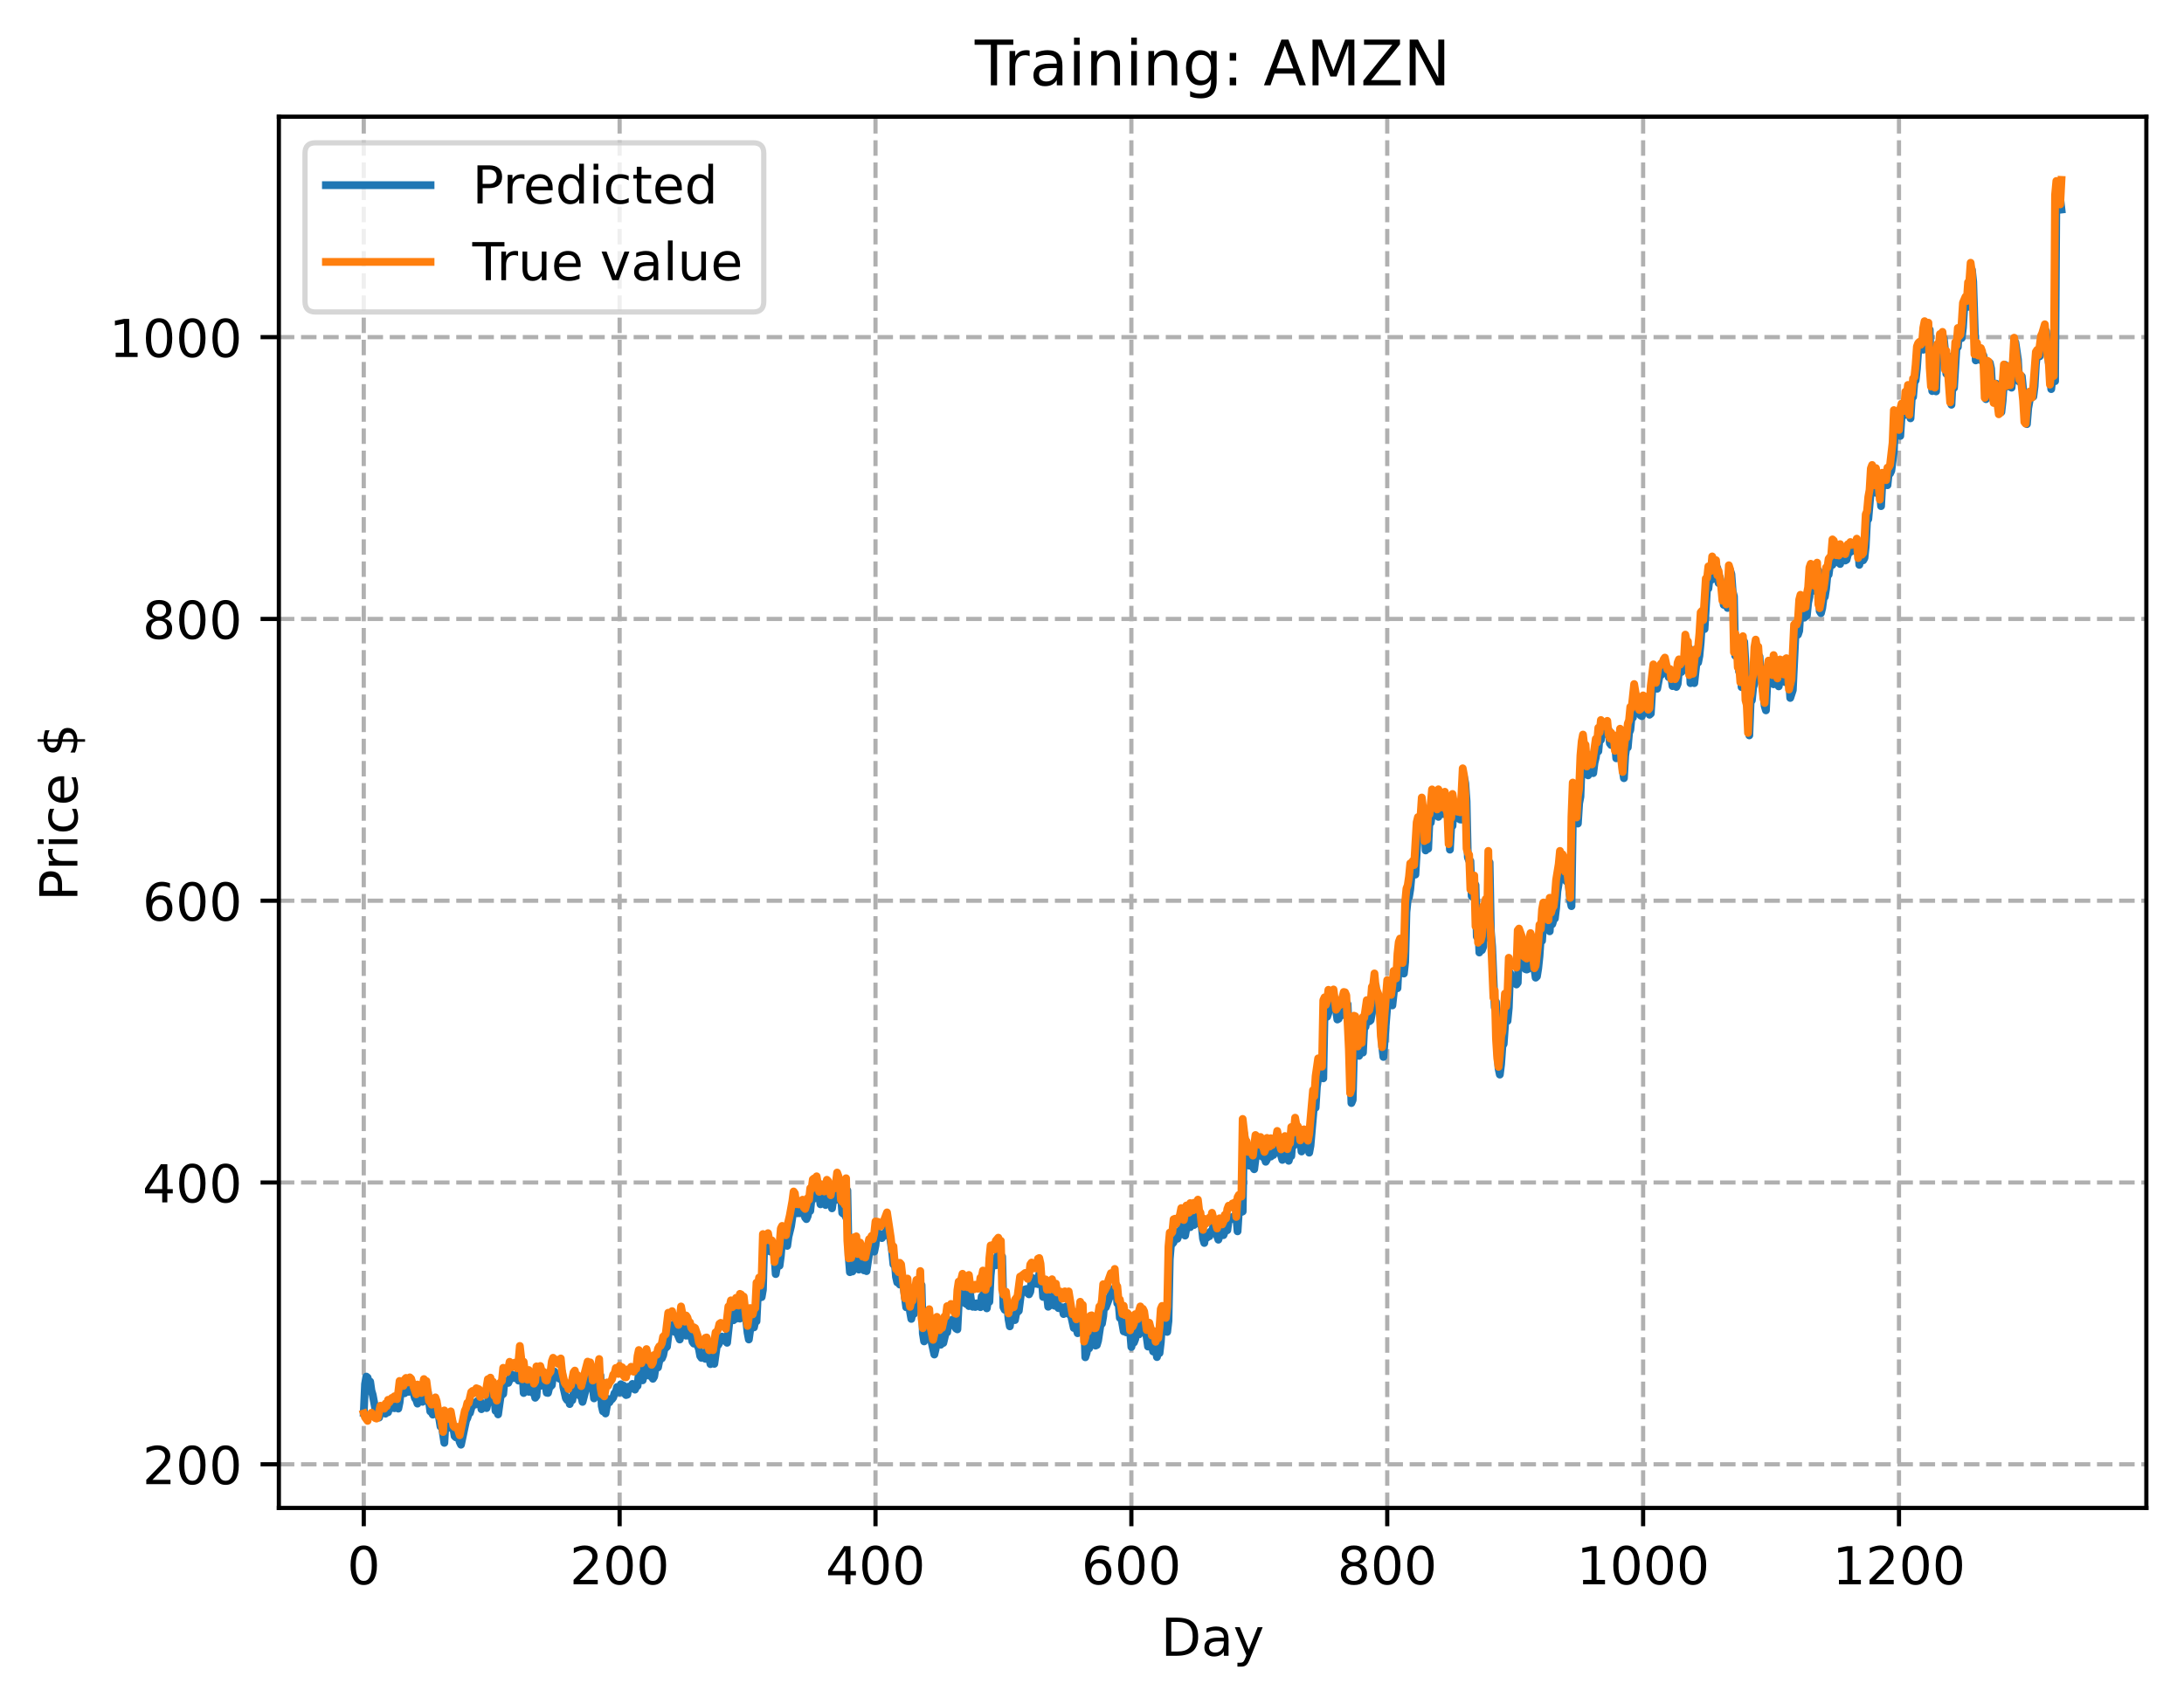 <?xml version="1.0" encoding="utf-8" standalone="no"?>
<!DOCTYPE svg PUBLIC "-//W3C//DTD SVG 1.1//EN"
  "http://www.w3.org/Graphics/SVG/1.1/DTD/svg11.dtd">
<!-- Created with matplotlib (https://matplotlib.org/) -->
<svg height="325.986pt" version="1.1" viewBox="0 0 417.648 325.986" width="417.648pt" xmlns="http://www.w3.org/2000/svg" xmlns:xlink="http://www.w3.org/1999/xlink">
 <defs>
  <style type="text/css">
*{stroke-linecap:butt;stroke-linejoin:round;}
  </style>
 </defs>
 <g id="figure_1">
  <g id="patch_1">
   <path d="M 0 325.986 
L 417.648 325.986 
L 417.648 0 
L 0 0 
z
" style="fill:#ffffff;"/>
  </g>
  <g id="axes_1">
   <g id="patch_2">
    <path d="M 53.328 288.43 
L 410.448 288.43 
L 410.448 22.318 
L 53.328 22.318 
z
" style="fill:#ffffff;"/>
   </g>
   <g id="matplotlib.axis_1">
    <g id="xtick_1">
     <g id="line2d_1">
      <path clip-path="url(#p0f19d7a4ac)" d="M 69.561 288.43 
L 69.561 22.318 
" style="fill:none;stroke:#b0b0b0;stroke-dasharray:2.96,1.28;stroke-dashoffset:0;stroke-width:0.8;"/>
     </g>
     <g id="line2d_2">
      <defs>
       <path d="M 0 0 
L 0 3.5 
" id="m6ac287b53f" style="stroke:#000000;stroke-width:0.8;"/>
      </defs>
      <g>
       <use style="stroke:#000000;stroke-width:0.8;" x="69.561" xlink:href="#m6ac287b53f" y="288.43"/>
      </g>
     </g>
     <g id="text_1">
      <!-- 0 -->
      <defs>
       <path d="M 31.781 66.406 
Q 24.172 66.406 20.328 58.906 
Q 16.5 51.422 16.5 36.375 
Q 16.5 21.391 20.328 13.891 
Q 24.172 6.391 31.781 6.391 
Q 39.453 6.391 43.281 13.891 
Q 47.125 21.391 47.125 36.375 
Q 47.125 51.422 43.281 58.906 
Q 39.453 66.406 31.781 66.406 
z
M 31.781 74.219 
Q 44.047 74.219 50.516 64.516 
Q 56.984 54.828 56.984 36.375 
Q 56.984 17.969 50.516 8.266 
Q 44.047 -1.422 31.781 -1.422 
Q 19.531 -1.422 13.062 8.266 
Q 6.594 17.969 6.594 36.375 
Q 6.594 54.828 13.062 64.516 
Q 19.531 74.219 31.781 74.219 
z
" id="DejaVuSans-48"/>
      </defs>
      <g transform="translate(66.38 303.029)scale(0.1 -0.1)">
       <use xlink:href="#DejaVuSans-48"/>
      </g>
     </g>
    </g>
    <g id="xtick_2">
     <g id="line2d_3">
      <path clip-path="url(#p0f19d7a4ac)" d="M 118.491 288.43 
L 118.491 22.318 
" style="fill:none;stroke:#b0b0b0;stroke-dasharray:2.96,1.28;stroke-dashoffset:0;stroke-width:0.8;"/>
     </g>
     <g id="line2d_4">
      <g>
       <use style="stroke:#000000;stroke-width:0.8;" x="118.491" xlink:href="#m6ac287b53f" y="288.43"/>
      </g>
     </g>
     <g id="text_2">
      <!-- 200 -->
      <defs>
       <path d="M 19.188 8.297 
L 53.609 8.297 
L 53.609 0 
L 7.328 0 
L 7.328 8.297 
Q 12.938 14.109 22.625 23.891 
Q 32.328 33.688 34.812 36.531 
Q 39.547 41.844 41.422 45.531 
Q 43.312 49.219 43.312 52.781 
Q 43.312 58.594 39.234 62.25 
Q 35.156 65.922 28.609 65.922 
Q 23.969 65.922 18.812 64.312 
Q 13.672 62.703 7.812 59.422 
L 7.812 69.391 
Q 13.766 71.781 18.938 73 
Q 24.125 74.219 28.422 74.219 
Q 39.75 74.219 46.484 68.547 
Q 53.219 62.891 53.219 53.422 
Q 53.219 48.922 51.531 44.891 
Q 49.859 40.875 45.406 35.406 
Q 44.188 33.984 37.641 27.219 
Q 31.109 20.453 19.188 8.297 
z
" id="DejaVuSans-50"/>
      </defs>
      <g transform="translate(108.948 303.029)scale(0.1 -0.1)">
       <use xlink:href="#DejaVuSans-50"/>
       <use x="63.623" xlink:href="#DejaVuSans-48"/>
       <use x="127.246" xlink:href="#DejaVuSans-48"/>
      </g>
     </g>
    </g>
    <g id="xtick_3">
     <g id="line2d_5">
      <path clip-path="url(#p0f19d7a4ac)" d="M 167.422 288.43 
L 167.422 22.318 
" style="fill:none;stroke:#b0b0b0;stroke-dasharray:2.96,1.28;stroke-dashoffset:0;stroke-width:0.8;"/>
     </g>
     <g id="line2d_6">
      <g>
       <use style="stroke:#000000;stroke-width:0.8;" x="167.422" xlink:href="#m6ac287b53f" y="288.43"/>
      </g>
     </g>
     <g id="text_3">
      <!-- 400 -->
      <defs>
       <path d="M 37.797 64.312 
L 12.891 25.391 
L 37.797 25.391 
z
M 35.203 72.906 
L 47.609 72.906 
L 47.609 25.391 
L 58.016 25.391 
L 58.016 17.188 
L 47.609 17.188 
L 47.609 0 
L 37.797 0 
L 37.797 17.188 
L 4.891 17.188 
L 4.891 26.703 
z
" id="DejaVuSans-52"/>
      </defs>
      <g transform="translate(157.878 303.029)scale(0.1 -0.1)">
       <use xlink:href="#DejaVuSans-52"/>
       <use x="63.623" xlink:href="#DejaVuSans-48"/>
       <use x="127.246" xlink:href="#DejaVuSans-48"/>
      </g>
     </g>
    </g>
    <g id="xtick_4">
     <g id="line2d_7">
      <path clip-path="url(#p0f19d7a4ac)" d="M 216.353 288.43 
L 216.353 22.318 
" style="fill:none;stroke:#b0b0b0;stroke-dasharray:2.96,1.28;stroke-dashoffset:0;stroke-width:0.8;"/>
     </g>
     <g id="line2d_8">
      <g>
       <use style="stroke:#000000;stroke-width:0.8;" x="216.353" xlink:href="#m6ac287b53f" y="288.43"/>
      </g>
     </g>
     <g id="text_4">
      <!-- 600 -->
      <defs>
       <path d="M 33.016 40.375 
Q 26.375 40.375 22.484 35.828 
Q 18.609 31.297 18.609 23.391 
Q 18.609 15.531 22.484 10.953 
Q 26.375 6.391 33.016 6.391 
Q 39.656 6.391 43.531 10.953 
Q 47.406 15.531 47.406 23.391 
Q 47.406 31.297 43.531 35.828 
Q 39.656 40.375 33.016 40.375 
z
M 52.594 71.297 
L 52.594 62.312 
Q 48.875 64.062 45.094 64.984 
Q 41.312 65.922 37.594 65.922 
Q 27.828 65.922 22.672 59.328 
Q 17.531 52.734 16.797 39.406 
Q 19.672 43.656 24.016 45.922 
Q 28.375 48.188 33.594 48.188 
Q 44.578 48.188 50.953 41.516 
Q 57.328 34.859 57.328 23.391 
Q 57.328 12.156 50.688 5.359 
Q 44.047 -1.422 33.016 -1.422 
Q 20.359 -1.422 13.672 8.266 
Q 6.984 17.969 6.984 36.375 
Q 6.984 53.656 15.188 63.938 
Q 23.391 74.219 37.203 74.219 
Q 40.922 74.219 44.703 73.484 
Q 48.484 72.75 52.594 71.297 
z
" id="DejaVuSans-54"/>
      </defs>
      <g transform="translate(206.809 303.029)scale(0.1 -0.1)">
       <use xlink:href="#DejaVuSans-54"/>
       <use x="63.623" xlink:href="#DejaVuSans-48"/>
       <use x="127.246" xlink:href="#DejaVuSans-48"/>
      </g>
     </g>
    </g>
    <g id="xtick_5">
     <g id="line2d_9">
      <path clip-path="url(#p0f19d7a4ac)" d="M 265.283 288.43 
L 265.283 22.318 
" style="fill:none;stroke:#b0b0b0;stroke-dasharray:2.96,1.28;stroke-dashoffset:0;stroke-width:0.8;"/>
     </g>
     <g id="line2d_10">
      <g>
       <use style="stroke:#000000;stroke-width:0.8;" x="265.283" xlink:href="#m6ac287b53f" y="288.43"/>
      </g>
     </g>
     <g id="text_5">
      <!-- 800 -->
      <defs>
       <path d="M 31.781 34.625 
Q 24.75 34.625 20.719 30.859 
Q 16.703 27.094 16.703 20.516 
Q 16.703 13.922 20.719 10.156 
Q 24.75 6.391 31.781 6.391 
Q 38.812 6.391 42.859 10.172 
Q 46.922 13.969 46.922 20.516 
Q 46.922 27.094 42.891 30.859 
Q 38.875 34.625 31.781 34.625 
z
M 21.922 38.812 
Q 15.578 40.375 12.031 44.719 
Q 8.5 49.078 8.5 55.328 
Q 8.5 64.062 14.719 69.141 
Q 20.953 74.219 31.781 74.219 
Q 42.672 74.219 48.875 69.141 
Q 55.078 64.062 55.078 55.328 
Q 55.078 49.078 51.531 44.719 
Q 48 40.375 41.703 38.812 
Q 48.828 37.156 52.797 32.312 
Q 56.781 27.484 56.781 20.516 
Q 56.781 9.906 50.312 4.234 
Q 43.844 -1.422 31.781 -1.422 
Q 19.734 -1.422 13.25 4.234 
Q 6.781 9.906 6.781 20.516 
Q 6.781 27.484 10.781 32.312 
Q 14.797 37.156 21.922 38.812 
z
M 18.312 54.391 
Q 18.312 48.734 21.844 45.562 
Q 25.391 42.391 31.781 42.391 
Q 38.141 42.391 41.719 45.562 
Q 45.312 48.734 45.312 54.391 
Q 45.312 60.062 41.719 63.234 
Q 38.141 66.406 31.781 66.406 
Q 25.391 66.406 21.844 63.234 
Q 18.312 60.062 18.312 54.391 
z
" id="DejaVuSans-56"/>
      </defs>
      <g transform="translate(255.74 303.029)scale(0.1 -0.1)">
       <use xlink:href="#DejaVuSans-56"/>
       <use x="63.623" xlink:href="#DejaVuSans-48"/>
       <use x="127.246" xlink:href="#DejaVuSans-48"/>
      </g>
     </g>
    </g>
    <g id="xtick_6">
     <g id="line2d_11">
      <path clip-path="url(#p0f19d7a4ac)" d="M 314.214 288.43 
L 314.214 22.318 
" style="fill:none;stroke:#b0b0b0;stroke-dasharray:2.96,1.28;stroke-dashoffset:0;stroke-width:0.8;"/>
     </g>
     <g id="line2d_12">
      <g>
       <use style="stroke:#000000;stroke-width:0.8;" x="314.214" xlink:href="#m6ac287b53f" y="288.43"/>
      </g>
     </g>
     <g id="text_6">
      <!-- 1000 -->
      <defs>
       <path d="M 12.406 8.297 
L 28.516 8.297 
L 28.516 63.922 
L 10.984 60.406 
L 10.984 69.391 
L 28.422 72.906 
L 38.281 72.906 
L 38.281 8.297 
L 54.391 8.297 
L 54.391 0 
L 12.406 0 
z
" id="DejaVuSans-49"/>
      </defs>
      <g transform="translate(301.489 303.029)scale(0.1 -0.1)">
       <use xlink:href="#DejaVuSans-49"/>
       <use x="63.623" xlink:href="#DejaVuSans-48"/>
       <use x="127.246" xlink:href="#DejaVuSans-48"/>
       <use x="190.869" xlink:href="#DejaVuSans-48"/>
      </g>
     </g>
    </g>
    <g id="xtick_7">
     <g id="line2d_13">
      <path clip-path="url(#p0f19d7a4ac)" d="M 363.144 288.43 
L 363.144 22.318 
" style="fill:none;stroke:#b0b0b0;stroke-dasharray:2.96,1.28;stroke-dashoffset:0;stroke-width:0.8;"/>
     </g>
     <g id="line2d_14">
      <g>
       <use style="stroke:#000000;stroke-width:0.8;" x="363.144" xlink:href="#m6ac287b53f" y="288.43"/>
      </g>
     </g>
     <g id="text_7">
      <!-- 1200 -->
      <g transform="translate(350.419 303.029)scale(0.1 -0.1)">
       <use xlink:href="#DejaVuSans-49"/>
       <use x="63.623" xlink:href="#DejaVuSans-50"/>
       <use x="127.246" xlink:href="#DejaVuSans-48"/>
       <use x="190.869" xlink:href="#DejaVuSans-48"/>
      </g>
     </g>
    </g>
    <g id="text_8">
     <!-- Day -->
     <defs>
      <path d="M 19.672 64.797 
L 19.672 8.109 
L 31.594 8.109 
Q 46.688 8.109 53.688 14.938 
Q 60.688 21.781 60.688 36.531 
Q 60.688 51.172 53.688 57.984 
Q 46.688 64.797 31.594 64.797 
z
M 9.812 72.906 
L 30.078 72.906 
Q 51.266 72.906 61.172 64.094 
Q 71.094 55.281 71.094 36.531 
Q 71.094 17.672 61.125 8.828 
Q 51.172 0 30.078 0 
L 9.812 0 
z
" id="DejaVuSans-68"/>
      <path d="M 34.281 27.484 
Q 23.391 27.484 19.188 25 
Q 14.984 22.516 14.984 16.5 
Q 14.984 11.719 18.141 8.906 
Q 21.297 6.109 26.703 6.109 
Q 34.188 6.109 38.703 11.406 
Q 43.219 16.703 43.219 25.484 
L 43.219 27.484 
z
M 52.203 31.203 
L 52.203 0 
L 43.219 0 
L 43.219 8.297 
Q 40.141 3.328 35.547 0.953 
Q 30.953 -1.422 24.312 -1.422 
Q 15.922 -1.422 10.953 3.297 
Q 6 8.016 6 15.922 
Q 6 25.141 12.172 29.828 
Q 18.359 34.516 30.609 34.516 
L 43.219 34.516 
L 43.219 35.406 
Q 43.219 41.609 39.141 45 
Q 35.062 48.391 27.688 48.391 
Q 23 48.391 18.547 47.266 
Q 14.109 46.141 10.016 43.891 
L 10.016 52.203 
Q 14.938 54.109 19.578 55.047 
Q 24.219 56 28.609 56 
Q 40.484 56 46.344 49.844 
Q 52.203 43.703 52.203 31.203 
z
" id="DejaVuSans-97"/>
      <path d="M 32.172 -5.078 
Q 28.375 -14.844 24.75 -17.812 
Q 21.141 -20.797 15.094 -20.797 
L 7.906 -20.797 
L 7.906 -13.281 
L 13.188 -13.281 
Q 16.891 -13.281 18.938 -11.516 
Q 21 -9.766 23.484 -3.219 
L 25.094 0.875 
L 2.984 54.688 
L 12.5 54.688 
L 29.594 11.922 
L 46.688 54.688 
L 56.203 54.688 
z
" id="DejaVuSans-121"/>
     </defs>
     <g transform="translate(222.015 316.707)scale(0.1 -0.1)">
      <use xlink:href="#DejaVuSans-68"/>
      <use x="77.002" xlink:href="#DejaVuSans-97"/>
      <use x="138.281" xlink:href="#DejaVuSans-121"/>
     </g>
    </g>
   </g>
   <g id="matplotlib.axis_2">
    <g id="ytick_1">
     <g id="line2d_15">
      <path clip-path="url(#p0f19d7a4ac)" d="M 53.328 280.078 
L 410.448 280.078 
" style="fill:none;stroke:#b0b0b0;stroke-dasharray:2.96,1.28;stroke-dashoffset:0;stroke-width:0.8;"/>
     </g>
     <g id="line2d_16">
      <defs>
       <path d="M 0 0 
L -3.5 0 
" id="m5c284032cb" style="stroke:#000000;stroke-width:0.8;"/>
      </defs>
      <g>
       <use style="stroke:#000000;stroke-width:0.8;" x="53.328" xlink:href="#m5c284032cb" y="280.078"/>
      </g>
     </g>
     <g id="text_9">
      <!-- 200 -->
      <g transform="translate(27.241 283.878)scale(0.1 -0.1)">
       <use xlink:href="#DejaVuSans-50"/>
       <use x="63.623" xlink:href="#DejaVuSans-48"/>
       <use x="127.246" xlink:href="#DejaVuSans-48"/>
      </g>
     </g>
    </g>
    <g id="ytick_2">
     <g id="line2d_17">
      <path clip-path="url(#p0f19d7a4ac)" d="M 53.328 226.181 
L 410.448 226.181 
" style="fill:none;stroke:#b0b0b0;stroke-dasharray:2.96,1.28;stroke-dashoffset:0;stroke-width:0.8;"/>
     </g>
     <g id="line2d_18">
      <g>
       <use style="stroke:#000000;stroke-width:0.8;" x="53.328" xlink:href="#m5c284032cb" y="226.181"/>
      </g>
     </g>
     <g id="text_10">
      <!-- 400 -->
      <g transform="translate(27.241 229.98)scale(0.1 -0.1)">
       <use xlink:href="#DejaVuSans-52"/>
       <use x="63.623" xlink:href="#DejaVuSans-48"/>
       <use x="127.246" xlink:href="#DejaVuSans-48"/>
      </g>
     </g>
    </g>
    <g id="ytick_3">
     <g id="line2d_19">
      <path clip-path="url(#p0f19d7a4ac)" d="M 53.328 172.284 
L 410.448 172.284 
" style="fill:none;stroke:#b0b0b0;stroke-dasharray:2.96,1.28;stroke-dashoffset:0;stroke-width:0.8;"/>
     </g>
     <g id="line2d_20">
      <g>
       <use style="stroke:#000000;stroke-width:0.8;" x="53.328" xlink:href="#m5c284032cb" y="172.284"/>
      </g>
     </g>
     <g id="text_11">
      <!-- 600 -->
      <g transform="translate(27.241 176.083)scale(0.1 -0.1)">
       <use xlink:href="#DejaVuSans-54"/>
       <use x="63.623" xlink:href="#DejaVuSans-48"/>
       <use x="127.246" xlink:href="#DejaVuSans-48"/>
      </g>
     </g>
    </g>
    <g id="ytick_4">
     <g id="line2d_21">
      <path clip-path="url(#p0f19d7a4ac)" d="M 53.328 118.386 
L 410.448 118.386 
" style="fill:none;stroke:#b0b0b0;stroke-dasharray:2.96,1.28;stroke-dashoffset:0;stroke-width:0.8;"/>
     </g>
     <g id="line2d_22">
      <g>
       <use style="stroke:#000000;stroke-width:0.8;" x="53.328" xlink:href="#m5c284032cb" y="118.386"/>
      </g>
     </g>
     <g id="text_12">
      <!-- 800 -->
      <g transform="translate(27.241 122.185)scale(0.1 -0.1)">
       <use xlink:href="#DejaVuSans-56"/>
       <use x="63.623" xlink:href="#DejaVuSans-48"/>
       <use x="127.246" xlink:href="#DejaVuSans-48"/>
      </g>
     </g>
    </g>
    <g id="ytick_5">
     <g id="line2d_23">
      <path clip-path="url(#p0f19d7a4ac)" d="M 53.328 64.489 
L 410.448 64.489 
" style="fill:none;stroke:#b0b0b0;stroke-dasharray:2.96,1.28;stroke-dashoffset:0;stroke-width:0.8;"/>
     </g>
     <g id="line2d_24">
      <g>
       <use style="stroke:#000000;stroke-width:0.8;" x="53.328" xlink:href="#m5c284032cb" y="64.489"/>
      </g>
     </g>
     <g id="text_13">
      <!-- 1000 -->
      <g transform="translate(20.878 68.288)scale(0.1 -0.1)">
       <use xlink:href="#DejaVuSans-49"/>
       <use x="63.623" xlink:href="#DejaVuSans-48"/>
       <use x="127.246" xlink:href="#DejaVuSans-48"/>
       <use x="190.869" xlink:href="#DejaVuSans-48"/>
      </g>
     </g>
    </g>
    <g id="text_14">
     <!-- Price $ -->
     <defs>
      <path d="M 19.672 64.797 
L 19.672 37.406 
L 32.078 37.406 
Q 38.969 37.406 42.719 40.969 
Q 46.484 44.531 46.484 51.125 
Q 46.484 57.672 42.719 61.234 
Q 38.969 64.797 32.078 64.797 
z
M 9.812 72.906 
L 32.078 72.906 
Q 44.344 72.906 50.609 67.359 
Q 56.891 61.812 56.891 51.125 
Q 56.891 40.328 50.609 34.812 
Q 44.344 29.297 32.078 29.297 
L 19.672 29.297 
L 19.672 0 
L 9.812 0 
z
" id="DejaVuSans-80"/>
      <path d="M 41.109 46.297 
Q 39.594 47.172 37.812 47.578 
Q 36.031 48 33.891 48 
Q 26.266 48 22.188 43.047 
Q 18.109 38.094 18.109 28.812 
L 18.109 0 
L 9.078 0 
L 9.078 54.688 
L 18.109 54.688 
L 18.109 46.188 
Q 20.953 51.172 25.484 53.578 
Q 30.031 56 36.531 56 
Q 37.453 56 38.578 55.875 
Q 39.703 55.766 41.062 55.516 
z
" id="DejaVuSans-114"/>
      <path d="M 9.422 54.688 
L 18.406 54.688 
L 18.406 0 
L 9.422 0 
z
M 9.422 75.984 
L 18.406 75.984 
L 18.406 64.594 
L 9.422 64.594 
z
" id="DejaVuSans-105"/>
      <path d="M 48.781 52.594 
L 48.781 44.188 
Q 44.969 46.297 41.141 47.344 
Q 37.312 48.391 33.406 48.391 
Q 24.656 48.391 19.812 42.844 
Q 14.984 37.312 14.984 27.297 
Q 14.984 17.281 19.812 11.734 
Q 24.656 6.203 33.406 6.203 
Q 37.312 6.203 41.141 7.25 
Q 44.969 8.297 48.781 10.406 
L 48.781 2.094 
Q 45.016 0.344 40.984 -0.531 
Q 36.969 -1.422 32.422 -1.422 
Q 20.062 -1.422 12.781 6.344 
Q 5.516 14.109 5.516 27.297 
Q 5.516 40.672 12.859 48.328 
Q 20.219 56 33.016 56 
Q 37.156 56 41.109 55.141 
Q 45.062 54.297 48.781 52.594 
z
" id="DejaVuSans-99"/>
      <path d="M 56.203 29.594 
L 56.203 25.203 
L 14.891 25.203 
Q 15.484 15.922 20.484 11.062 
Q 25.484 6.203 34.422 6.203 
Q 39.594 6.203 44.453 7.469 
Q 49.312 8.734 54.109 11.281 
L 54.109 2.781 
Q 49.266 0.734 44.188 -0.344 
Q 39.109 -1.422 33.891 -1.422 
Q 20.797 -1.422 13.156 6.188 
Q 5.516 13.812 5.516 26.812 
Q 5.516 40.234 12.766 48.109 
Q 20.016 56 32.328 56 
Q 43.359 56 49.781 48.891 
Q 56.203 41.797 56.203 29.594 
z
M 47.219 32.234 
Q 47.125 39.594 43.094 43.984 
Q 39.062 48.391 32.422 48.391 
Q 24.906 48.391 20.391 44.141 
Q 15.875 39.891 15.188 32.172 
z
" id="DejaVuSans-101"/>
      <path id="DejaVuSans-32"/>
      <path d="M 33.797 -14.703 
L 28.906 -14.703 
L 28.859 0 
Q 23.734 0.094 18.609 1.188 
Q 13.484 2.297 8.297 4.5 
L 8.297 13.281 
Q 13.281 10.156 18.375 8.562 
Q 23.484 6.984 28.906 6.938 
L 28.906 29.203 
Q 18.109 30.953 13.203 35.156 
Q 8.297 39.359 8.297 46.688 
Q 8.297 54.641 13.625 59.219 
Q 18.953 63.812 28.906 64.5 
L 28.906 75.984 
L 33.797 75.984 
L 33.797 64.656 
Q 38.328 64.453 42.578 63.688 
Q 46.828 62.938 50.875 61.625 
L 50.875 53.078 
Q 46.828 55.125 42.547 56.25 
Q 38.281 57.375 33.797 57.562 
L 33.797 36.719 
Q 44.875 35.016 50.094 30.609 
Q 55.328 26.219 55.328 18.609 
Q 55.328 10.359 49.781 5.594 
Q 44.234 0.828 33.797 0.094 
z
M 28.906 37.594 
L 28.906 57.625 
Q 23.25 56.984 20.266 54.391 
Q 17.281 51.812 17.281 47.516 
Q 17.281 43.312 20.031 40.969 
Q 22.797 38.625 28.906 37.594 
z
M 33.797 28.219 
L 33.797 7.078 
Q 39.984 7.906 43.141 10.594 
Q 46.297 13.281 46.297 17.672 
Q 46.297 21.969 43.281 24.5 
Q 40.281 27.047 33.797 28.219 
z
" id="DejaVuSans-36"/>
     </defs>
     <g transform="translate(14.798 172.342)rotate(-90)scale(0.1 -0.1)">
      <use xlink:href="#DejaVuSans-80"/>
      <use x="58.553" xlink:href="#DejaVuSans-114"/>
      <use x="99.666" xlink:href="#DejaVuSans-105"/>
      <use x="127.449" xlink:href="#DejaVuSans-99"/>
      <use x="182.43" xlink:href="#DejaVuSans-101"/>
      <use x="243.953" xlink:href="#DejaVuSans-32"/>
      <use x="275.74" xlink:href="#DejaVuSans-36"/>
     </g>
    </g>
   </g>
   <g id="line2d_25">
    <path clip-path="url(#p0f19d7a4ac)" d="M 69.561 270.217 
L 69.806 264.743 
L 70.05 263.304 
L 70.295 263.491 
L 70.539 264.443 
L 70.784 264.264 
L 71.029 265.972 
L 71.273 266.796 
L 71.763 269.436 
L 72.252 270.923 
L 72.497 271.147 
L 72.986 269.115 
L 73.231 269.39 
L 73.72 270.397 
L 73.965 269.581 
L 74.209 270.138 
L 74.454 269.001 
L 74.699 269.417 
L 74.943 269 
L 75.188 268.879 
L 75.433 269.354 
L 75.677 268.932 
L 75.922 268.951 
L 76.166 269.434 
L 76.411 268.248 
L 76.656 266.014 
L 77.145 266.487 
L 77.39 266.493 
L 77.634 265.403 
L 77.879 265.27 
L 78.124 266.227 
L 78.368 266.049 
L 78.613 265.263 
L 78.858 265.591 
L 79.347 267.428 
L 79.592 267.744 
L 79.836 268.479 
L 80.081 266.585 
L 80.57 267.811 
L 80.815 268.134 
L 81.304 265.453 
L 81.549 266.079 
L 81.794 266.09 
L 82.283 269.972 
L 82.527 270.132 
L 82.772 270.584 
L 83.017 270.074 
L 83.261 270.009 
L 83.506 269.195 
L 83.751 269.804 
L 84.24 272.866 
L 84.485 272.732 
L 84.974 275.984 
L 85.219 271.692 
L 85.463 272.827 
L 85.708 273.136 
L 85.953 273.007 
L 86.442 271.56 
L 86.931 274.69 
L 87.176 274.926 
L 87.665 274.815 
L 87.91 275.833 
L 88.154 276.334 
L 89.133 271.714 
L 89.378 271.235 
L 89.622 270.393 
L 89.867 270.263 
L 90.356 268.501 
L 90.601 268.291 
L 90.846 268.676 
L 91.335 267.936 
L 91.58 268.512 
L 91.824 267.981 
L 92.069 269.542 
L 92.558 268.687 
L 92.803 269.151 
L 93.048 269.333 
L 93.292 268.245 
L 93.537 266.29 
L 93.781 266.894 
L 94.026 266.155 
L 94.271 267.407 
L 94.515 266.781 
L 94.76 269.856 
L 95.005 269.854 
L 95.249 270.542 
L 95.739 267.042 
L 96.228 266.621 
L 96.473 264.147 
L 96.717 264.642 
L 96.962 264.465 
L 97.207 264.51 
L 97.451 263.902 
L 97.696 262.773 
L 97.941 262.983 
L 98.185 263.59 
L 98.675 263.02 
L 99.164 264.073 
L 99.409 262.566 
L 99.653 259.802 
L 99.898 262.044 
L 100.142 266.447 
L 100.387 262.904 
L 100.632 264.924 
L 100.876 264.905 
L 101.121 266.219 
L 101.366 264.491 
L 101.61 265.891 
L 101.855 266.413 
L 102.1 266.042 
L 102.344 267.358 
L 102.589 267.036 
L 102.834 263.953 
L 103.078 263.969 
L 103.323 265.086 
L 103.568 263.79 
L 103.812 264.784 
L 104.302 264.84 
L 104.546 266.396 
L 104.791 266.434 
L 105.036 265.435 
L 105.525 264.959 
L 105.769 262.997 
L 106.014 262.334 
L 106.259 262.893 
L 106.503 262.821 
L 106.748 262.896 
L 106.993 263.725 
L 107.482 262.426 
L 107.727 265.304 
L 108.216 267.453 
L 108.461 267.805 
L 108.705 267.455 
L 108.95 268.56 
L 109.195 267.312 
L 109.439 267.831 
L 109.929 265.114 
L 110.173 264.792 
L 110.418 266.299 
L 110.663 265.777 
L 110.907 267.005 
L 111.152 267.055 
L 111.397 268.147 
L 112.62 263.523 
L 112.864 265.182 
L 113.109 263.857 
L 113.354 265.273 
L 113.598 267.476 
L 113.843 267.123 
L 114.088 266.223 
L 114.332 264.736 
L 114.577 264.734 
L 114.822 263.078 
L 115.066 268.914 
L 115.311 269.955 
L 115.556 268.82 
L 115.8 270.364 
L 116.29 267.585 
L 116.534 268.245 
L 116.779 267.815 
L 117.024 267.64 
L 117.268 267.314 
L 117.513 266.474 
L 117.757 266.229 
L 118.002 265.298 
L 118.491 266.349 
L 118.736 264.765 
L 118.981 265.434 
L 119.225 265.019 
L 119.47 266.581 
L 119.715 266.839 
L 119.959 266.766 
L 120.204 265.234 
L 120.449 265.701 
L 120.938 264.708 
L 121.427 265.797 
L 121.672 265.213 
L 121.917 265.092 
L 122.161 262.659 
L 122.406 261.487 
L 122.651 263.292 
L 122.895 264.019 
L 123.14 262.797 
L 123.385 263.191 
L 123.874 260.99 
L 124.363 263.215 
L 124.608 263.162 
L 124.852 263.726 
L 125.097 263.328 
L 125.342 261.704 
L 125.831 261.557 
L 126.076 260.325 
L 126.32 259.963 
L 126.565 259.822 
L 126.81 259.244 
L 127.054 258.056 
L 127.544 257.597 
L 128.033 253.55 
L 128.278 253.905 
L 128.522 253.881 
L 128.767 253.343 
L 129.012 254.749 
L 129.256 254.451 
L 129.99 256.216 
L 130.235 254.961 
L 130.479 252.626 
L 130.969 255.278 
L 131.213 255.481 
L 131.458 254.338 
L 131.703 254.767 
L 131.947 255.59 
L 132.192 255.566 
L 132.437 256.678 
L 132.681 256.995 
L 132.926 256.668 
L 133.171 256.818 
L 133.66 258.042 
L 133.905 259.386 
L 134.149 259.732 
L 134.394 259.577 
L 134.639 259.262 
L 134.883 259.915 
L 135.128 258.406 
L 135.373 258.358 
L 135.862 260.922 
L 136.106 260.679 
L 136.351 260.024 
L 136.596 260.87 
L 137.085 257.381 
L 137.33 257.273 
L 137.574 256.83 
L 137.819 255.776 
L 138.064 255.649 
L 139.042 256.84 
L 139.532 252.3 
L 139.776 252.313 
L 140.021 251.329 
L 140.266 252.531 
L 140.51 251.851 
L 140.755 252.241 
L 141 250.727 
L 141.244 251.324 
L 141.489 252.216 
L 141.733 249.953 
L 141.978 250.073 
L 142.223 251.63 
L 142.467 250.446 
L 142.957 254.933 
L 143.201 256.208 
L 143.691 252.73 
L 143.935 252.773 
L 144.18 253.9 
L 144.425 252.709 
L 144.669 252.736 
L 144.914 247.713 
L 145.159 248.307 
L 145.403 246.575 
L 145.648 248.103 
L 145.893 246.678 
L 146.137 238.135 
L 146.382 239.479 
L 146.627 238.187 
L 146.871 238.846 
L 147.116 237.954 
L 147.361 239.403 
L 147.85 239.279 
L 148.094 240.099 
L 148.339 243.7 
L 148.828 240.734 
L 149.073 242.095 
L 149.318 240.221 
L 149.562 237.158 
L 149.807 236.714 
L 150.052 237.466 
L 150.296 237.676 
L 150.541 238.307 
L 150.786 236.539 
L 151.275 234.529 
L 152.009 229.572 
L 152.254 230.022 
L 152.498 232.072 
L 152.743 231.645 
L 152.988 232.065 
L 153.232 231.406 
L 153.477 232.126 
L 153.721 231.307 
L 153.966 232.88 
L 154.211 233.185 
L 154.455 232.622 
L 154.7 231.347 
L 154.945 231.621 
L 155.189 229.199 
L 155.434 229.433 
L 155.679 227.624 
L 155.923 227.521 
L 156.168 228.639 
L 156.413 227.262 
L 156.902 230.354 
L 157.147 228.866 
L 157.636 229.759 
L 157.881 230.492 
L 158.37 228.078 
L 158.615 228.48 
L 158.859 229.318 
L 159.104 231.125 
L 159.349 229.335 
L 159.593 229.613 
L 159.838 229.512 
L 160.082 228.673 
L 160.327 226.723 
L 160.572 227.335 
L 160.816 228.583 
L 161.061 231.989 
L 161.306 232.192 
L 161.55 230.032 
L 161.795 232.867 
L 162.04 227.7 
L 162.284 240.212 
L 162.529 243.338 
L 162.774 242.697 
L 163.018 243.201 
L 163.508 239.556 
L 163.752 239.524 
L 163.997 239.32 
L 164.242 242.843 
L 164.486 240.507 
L 164.731 240.51 
L 164.976 241.461 
L 165.22 242.985 
L 165.465 242.462 
L 165.709 243.134 
L 166.199 239.803 
L 166.443 239.333 
L 166.688 239.358 
L 166.933 238.85 
L 167.177 239.406 
L 167.422 238.223 
L 167.667 235.829 
L 168.156 235.94 
L 168.645 236.813 
L 168.89 236.422 
L 169.135 236.344 
L 169.379 235.647 
L 169.624 235.37 
L 169.869 234.406 
L 170.603 239.409 
L 170.847 241.843 
L 171.092 241.129 
L 171.337 244.217 
L 171.581 245.291 
L 171.826 245.123 
L 172.07 245.709 
L 172.315 244.119 
L 172.56 244.404 
L 173.294 250.05 
L 173.538 247.562 
L 173.783 246.595 
L 174.028 250.883 
L 174.272 252.275 
L 174.517 251.019 
L 174.762 251.327 
L 175.006 249.234 
L 175.251 249.079 
L 175.496 247.537 
L 175.74 248.071 
L 175.985 249.255 
L 176.23 245.807 
L 176.474 255.049 
L 176.719 256.575 
L 177.208 254.594 
L 177.453 253.781 
L 177.697 253.903 
L 177.942 253.371 
L 178.187 256.894 
L 178.676 259.087 
L 178.921 258.066 
L 179.165 255.122 
L 179.41 254.682 
L 179.655 256.792 
L 179.899 257.215 
L 180.144 256.59 
L 180.389 256.878 
L 180.878 254.822 
L 181.123 254.847 
L 181.367 252.765 
L 181.612 253.257 
L 181.857 253.267 
L 182.101 252.404 
L 182.346 252.672 
L 182.591 253.769 
L 182.835 254.125 
L 183.08 254.272 
L 183.325 249.502 
L 183.569 247.941 
L 183.814 248.451 
L 184.058 247.271 
L 184.303 246.658 
L 184.548 249.252 
L 184.792 249.431 
L 185.037 249.287 
L 185.282 249.819 
L 185.526 247.449 
L 185.771 249.344 
L 186.016 249.952 
L 186.26 249.285 
L 186.505 249.99 
L 186.75 249.3 
L 186.994 249.751 
L 187.484 250.026 
L 187.728 247.964 
L 187.973 247.978 
L 188.218 246.634 
L 188.462 247.67 
L 188.707 250.255 
L 188.952 248.533 
L 189.196 249.005 
L 189.441 243.978 
L 189.685 241.382 
L 189.93 241.513 
L 190.175 241.151 
L 190.419 242.029 
L 190.664 240.316 
L 191.153 239.7 
L 191.398 240.398 
L 191.643 240.361 
L 191.887 250.025 
L 192.132 250.529 
L 192.377 250.51 
L 192.621 249.811 
L 192.866 252.348 
L 193.111 253.699 
L 193.355 251.941 
L 193.6 252.221 
L 193.845 251.823 
L 194.089 252.5 
L 194.334 251.174 
L 194.823 250.73 
L 195.312 246.873 
L 196.291 246.556 
L 196.536 247.358 
L 196.78 247.576 
L 197.025 247.062 
L 197.27 244.846 
L 197.514 244.468 
L 197.759 245.301 
L 198.004 245.544 
L 198.248 244.68 
L 198.493 245.623 
L 198.738 243.649 
L 198.982 243.59 
L 199.227 244.685 
L 199.472 248.076 
L 199.716 247.744 
L 200.206 247.824 
L 200.45 249.947 
L 200.695 248.67 
L 200.94 249.655 
L 201.184 249.43 
L 201.429 247.839 
L 201.673 249.754 
L 201.918 249.796 
L 202.163 248.473 
L 202.407 250.21 
L 202.652 249.915 
L 202.897 250.151 
L 203.141 250.052 
L 203.386 251.346 
L 203.631 251.113 
L 203.875 249.893 
L 204.12 249.778 
L 204.365 251.34 
L 204.609 249.804 
L 204.854 251.796 
L 205.343 254.009 
L 205.588 253.561 
L 205.833 254.116 
L 206.077 255.012 
L 206.567 254.076 
L 206.811 251.477 
L 207.056 252.15 
L 207.3 252.268 
L 207.545 259.613 
L 207.79 258.821 
L 208.034 257.528 
L 208.279 257.919 
L 208.768 254.978 
L 209.013 255.005 
L 209.258 255.706 
L 209.502 257.383 
L 209.747 257.278 
L 209.992 256.431 
L 210.481 253.218 
L 210.726 253.189 
L 210.97 251.758 
L 211.215 248.788 
L 211.46 250.064 
L 212.438 247.448 
L 212.683 246.586 
L 212.928 246.709 
L 213.172 247.05 
L 213.417 245.681 
L 213.661 249.307 
L 213.906 249.238 
L 214.151 252.092 
L 214.395 251.868 
L 214.885 254.66 
L 215.129 252.991 
L 215.374 254.847 
L 215.619 254.489 
L 215.863 254.407 
L 216.108 254.637 
L 216.353 257.647 
L 216.597 256.565 
L 216.842 256.793 
L 217.087 256.156 
L 217.331 254.337 
L 217.576 254.434 
L 217.821 255.238 
L 218.065 253.648 
L 218.31 253.03 
L 218.555 253.425 
L 218.799 253.414 
L 219.044 254.032 
L 219.533 257.566 
L 220.022 256.022 
L 220.512 258.508 
L 220.756 257.555 
L 221.001 257.927 
L 221.246 259.575 
L 221.49 258.492 
L 221.735 258.819 
L 221.98 256.742 
L 222.224 253.03 
L 222.469 252.555 
L 223.203 254.761 
L 223.448 252.657 
L 223.692 240.853 
L 223.937 237.886 
L 224.182 237.911 
L 224.426 237.611 
L 224.671 235.587 
L 224.916 235.764 
L 225.16 236.945 
L 226.139 234.185 
L 226.383 235.897 
L 226.628 236.339 
L 227.117 233.624 
L 227.362 234.503 
L 227.607 234.728 
L 227.851 232.89 
L 228.096 233.174 
L 228.341 234.311 
L 228.585 232.825 
L 229.075 233.463 
L 229.319 232.142 
L 229.564 234.221 
L 229.809 234.506 
L 230.053 236.913 
L 230.298 237.752 
L 230.543 235.849 
L 230.787 236.758 
L 231.032 236.045 
L 231.276 236.465 
L 231.521 235.536 
L 231.766 235.934 
L 232.01 234.496 
L 232.255 235.367 
L 232.5 235.638 
L 232.989 237.124 
L 233.234 236.369 
L 233.478 235.245 
L 233.968 236.254 
L 234.212 235.616 
L 234.457 234.529 
L 234.702 235.313 
L 234.946 233.458 
L 235.191 232.843 
L 235.436 233.124 
L 235.68 233.176 
L 235.925 232.642 
L 236.17 233.121 
L 236.414 232.497 
L 236.659 235.52 
L 236.904 231.7 
L 237.148 231.392 
L 237.393 231.827 
L 237.637 231.727 
L 237.882 216.723 
L 238.127 218.204 
L 238.371 220.666 
L 238.616 220.729 
L 238.861 222.953 
L 239.105 222.78 
L 239.35 222.889 
L 239.839 223.644 
L 240.329 219.739 
L 240.573 219.828 
L 240.818 220.113 
L 241.063 221.074 
L 241.307 219.688 
L 241.552 221.36 
L 241.797 221.373 
L 242.041 222.214 
L 242.286 221.811 
L 242.531 219.854 
L 242.775 220.846 
L 243.02 221.226 
L 243.264 219.666 
L 243.509 220.921 
L 243.998 220.007 
L 244.243 220.032 
L 244.488 218.514 
L 244.977 220.984 
L 245.222 221.86 
L 245.466 221.495 
L 245.711 220.171 
L 245.956 219.654 
L 246.2 220.405 
L 246.445 222.033 
L 246.69 221.114 
L 246.934 221.131 
L 247.179 217.933 
L 247.424 219.121 
L 247.668 218.7 
L 247.913 216.085 
L 248.158 217.458 
L 248.402 217.555 
L 248.647 217.967 
L 248.892 220.251 
L 249.381 218.49 
L 249.625 218.485 
L 249.87 218.794 
L 250.115 218.684 
L 250.359 220.479 
L 250.604 219.162 
L 251.338 210.74 
L 251.583 211.876 
L 251.827 207.879 
L 252.317 204.698 
L 252.806 204.626 
L 253.051 206.259 
L 253.295 193.555 
L 253.54 193.119 
L 253.785 194.488 
L 254.029 193.769 
L 254.274 191.756 
L 254.763 191.878 
L 255.008 192.535 
L 255.252 191.401 
L 255.742 195.007 
L 255.986 194.864 
L 256.231 194.041 
L 256.476 194.261 
L 256.72 193.33 
L 256.965 192.921 
L 257.21 192.056 
L 257.454 191.777 
L 257.699 192.06 
L 258.188 203.054 
L 258.433 210.985 
L 258.678 210.396 
L 258.922 200.856 
L 259.167 196.199 
L 259.412 196.261 
L 259.656 197.493 
L 259.901 201.958 
L 260.146 198.313 
L 260.635 201.337 
L 260.88 196.379 
L 261.124 196.408 
L 261.613 193.24 
L 261.858 195.354 
L 262.103 195.151 
L 262.347 193.849 
L 262.592 190.887 
L 262.837 190.64 
L 263.081 188.46 
L 263.326 191.119 
L 263.571 191.328 
L 263.815 191.889 
L 264.06 194.378 
L 264.305 200.081 
L 264.549 202.165 
L 265.039 195.544 
L 265.528 189.465 
L 265.773 191.109 
L 266.017 189.963 
L 266.262 192.309 
L 266.751 187.821 
L 266.996 188.06 
L 267.24 189.029 
L 267.485 184.231 
L 267.73 182.255 
L 267.974 181.819 
L 268.219 184.989 
L 268.464 186.217 
L 268.708 183.982 
L 268.953 174.473 
L 269.198 172.057 
L 269.442 171.597 
L 269.687 170.074 
L 269.932 167.466 
L 270.176 167.292 
L 270.421 166.655 
L 270.666 167.291 
L 271.155 159.152 
L 271.4 158.397 
L 271.644 159.191 
L 271.889 158.12 
L 272.134 154.597 
L 272.378 156.578 
L 272.623 162.668 
L 272.868 161.318 
L 273.112 162.339 
L 273.357 156.939 
L 273.601 157.366 
L 273.846 155.562 
L 274.091 152.818 
L 274.335 154.743 
L 274.58 153.799 
L 274.825 154.157 
L 275.069 156.244 
L 275.314 152.449 
L 275.559 153.079 
L 275.803 155.708 
L 276.048 154.217 
L 276.293 154.717 
L 276.537 152.722 
L 276.782 156.172 
L 277.027 156.467 
L 277.271 162.517 
L 277.516 157.901 
L 277.761 157.984 
L 278.005 153.327 
L 278.739 156.413 
L 279.228 156.748 
L 279.473 156.768 
L 279.718 153.497 
L 279.962 148.587 
L 280.207 149.793 
L 280.452 153.23 
L 280.696 163.986 
L 280.941 164.61 
L 281.186 164.692 
L 281.43 171.387 
L 281.675 171.607 
L 281.92 168.85 
L 282.164 169.29 
L 282.409 179.155 
L 282.654 176.105 
L 282.898 182.191 
L 283.143 181.231 
L 283.388 181.739 
L 283.632 181.082 
L 283.877 175.365 
L 284.122 175.566 
L 284.366 174.387 
L 284.611 179.32 
L 284.856 164.962 
L 285.1 178.106 
L 285.345 181.068 
L 285.834 192.713 
L 286.079 191.646 
L 286.323 200.801 
L 286.568 204.387 
L 286.813 205.542 
L 287.057 203.56 
L 287.302 200.11 
L 287.547 199.686 
L 288.036 192.864 
L 288.281 195.286 
L 288.525 192.771 
L 288.77 186.092 
L 289.015 187.767 
L 289.259 187.668 
L 289.749 187.677 
L 289.993 188.305 
L 290.238 187.974 
L 290.483 180.593 
L 290.727 180.419 
L 291.216 181.494 
L 291.461 184.777 
L 291.706 185.368 
L 291.95 185.451 
L 292.195 185.348 
L 292.44 182.748 
L 292.929 181.018 
L 293.174 181.523 
L 293.418 185.25 
L 293.663 187.001 
L 293.908 186.772 
L 294.152 185.25 
L 294.397 182.944 
L 294.642 179.361 
L 294.886 179.963 
L 295.131 176.177 
L 295.376 175.047 
L 295.62 176.181 
L 295.865 175.012 
L 296.354 178.135 
L 296.599 173.88 
L 296.843 176.771 
L 297.088 175.941 
L 297.333 175.7 
L 297.577 173.744 
L 297.822 170.479 
L 298.311 167.557 
L 298.556 164.807 
L 298.801 166.754 
L 299.045 165.52 
L 299.29 165.905 
L 299.535 168.564 
L 299.779 166.965 
L 300.269 172.201 
L 300.513 173.323 
L 300.758 157.303 
L 301.003 150.994 
L 301.247 154.381 
L 301.492 154.228 
L 301.737 157.523 
L 301.981 153.662 
L 302.226 152.406 
L 302.471 146.024 
L 302.715 143.44 
L 302.96 142.304 
L 303.204 144.271 
L 303.449 144.203 
L 303.694 148.308 
L 303.938 147.883 
L 304.183 147.824 
L 304.428 146.49 
L 304.672 147.882 
L 304.917 145.926 
L 305.162 144.916 
L 305.406 143.218 
L 305.651 143.708 
L 305.896 140.959 
L 306.14 141.54 
L 306.385 139.269 
L 306.63 139.884 
L 306.874 139.785 
L 307.119 140.378 
L 307.364 139.727 
L 307.608 139.566 
L 307.853 142.177 
L 308.098 142.506 
L 308.342 141.589 
L 308.587 142.762 
L 308.831 141.977 
L 309.076 145.042 
L 309.321 143.153 
L 309.565 142.864 
L 309.81 143.989 
L 310.055 140.861 
L 310.299 147.197 
L 310.544 148.846 
L 310.789 144.513 
L 311.033 142.792 
L 311.278 142.969 
L 311.523 140.186 
L 311.767 139.621 
L 312.012 137.099 
L 312.257 137.258 
L 312.746 132.71 
L 312.991 133.531 
L 313.235 135.214 
L 313.48 135.103 
L 313.725 136.843 
L 313.969 136.981 
L 314.214 136.161 
L 314.459 134.564 
L 314.703 134.647 
L 314.948 134.434 
L 315.437 136.708 
L 315.682 136.495 
L 315.926 132.44 
L 316.416 128.641 
L 316.905 131.739 
L 317.394 129.075 
L 317.639 129.126 
L 317.884 128.624 
L 318.128 128.554 
L 318.618 127.42 
L 319.107 129.523 
L 319.352 129.551 
L 319.596 129.454 
L 319.841 131.235 
L 320.33 130.23 
L 320.575 131.393 
L 320.819 130.819 
L 321.064 128.303 
L 321.309 127.699 
L 321.553 128.539 
L 322.287 127.436 
L 322.532 123.067 
L 322.777 123.938 
L 323.021 123.971 
L 323.266 130.67 
L 323.511 127.63 
L 323.755 130.536 
L 324 130.666 
L 324.489 126.148 
L 324.734 126.727 
L 324.979 125.455 
L 325.223 122.879 
L 325.468 118.852 
L 325.713 118.748 
L 325.957 120.328 
L 326.447 112.394 
L 326.691 112.579 
L 326.936 110.537 
L 327.18 110.126 
L 327.425 110.83 
L 327.67 108.248 
L 328.159 109.091 
L 328.404 108.625 
L 328.648 111.521 
L 328.893 110.434 
L 329.382 113.135 
L 329.627 115.693 
L 329.872 114.592 
L 330.116 114.818 
L 330.361 116.284 
L 330.606 114.057 
L 330.85 109.059 
L 331.095 109.814 
L 331.34 113.126 
L 331.584 114.058 
L 331.829 125.431 
L 332.074 121.958 
L 332.318 123.114 
L 332.563 128.457 
L 332.807 128.316 
L 333.052 131.433 
L 333.297 123.401 
L 333.541 122.75 
L 333.786 126.922 
L 334.031 134.628 
L 334.275 135.237 
L 334.52 140.661 
L 334.765 134.356 
L 335.009 133.968 
L 335.254 131.519 
L 335.499 130.735 
L 335.743 125.351 
L 335.988 124.19 
L 336.233 125.441 
L 336.477 125.577 
L 336.722 129.209 
L 336.967 130.089 
L 337.456 135.04 
L 337.701 135.874 
L 337.945 130.906 
L 338.435 128.308 
L 338.679 128.954 
L 338.924 128.676 
L 339.168 130.883 
L 339.413 127.221 
L 339.658 128.333 
L 339.902 130.513 
L 340.147 131.283 
L 340.636 128.251 
L 340.881 128.177 
L 341.37 130.474 
L 341.615 127.812 
L 341.86 127.957 
L 342.104 129.708 
L 342.349 133.499 
L 342.838 132.003 
L 343.328 121.713 
L 343.817 121.395 
L 344.062 120.675 
L 344.306 116.873 
L 344.551 116.027 
L 344.795 117.736 
L 345.04 118.143 
L 345.529 117.734 
L 345.774 115.287 
L 346.019 114.175 
L 346.263 110.253 
L 346.508 109.592 
L 346.753 110.162 
L 346.997 111.27 
L 347.242 113.088 
L 347.731 109.138 
L 347.976 116.885 
L 348.221 117.29 
L 348.465 116.318 
L 348.71 114.48 
L 348.955 114.167 
L 349.199 112.652 
L 349.444 110.088 
L 349.689 109.929 
L 349.933 108.173 
L 350.423 108.049 
L 350.667 105.106 
L 350.912 105.137 
L 351.156 105.836 
L 351.401 107.552 
L 351.646 106.982 
L 351.89 107.88 
L 352.135 105.756 
L 352.38 106.585 
L 352.624 106.462 
L 352.869 107.216 
L 353.114 107.074 
L 353.358 106.124 
L 353.603 105.692 
L 353.848 105.576 
L 354.092 105.056 
L 354.582 105.361 
L 355.071 105.469 
L 355.316 104.318 
L 355.56 108.039 
L 355.805 106.735 
L 356.05 106.657 
L 356.294 107.178 
L 356.539 106.755 
L 356.783 104.513 
L 357.028 99.658 
L 357.273 99.31 
L 358.007 90.992 
L 358.251 90.743 
L 358.496 93.615 
L 358.741 94.259 
L 358.985 91.18 
L 359.475 93.812 
L 359.719 96.808 
L 359.964 92.182 
L 360.209 91.952 
L 360.453 92.831 
L 360.698 92.168 
L 360.943 92.804 
L 361.187 90.465 
L 361.432 90.583 
L 361.677 90.052 
L 362.166 86.262 
L 362.411 79.86 
L 362.655 80.238 
L 363.144 82.427 
L 363.389 83.389 
L 363.634 79.557 
L 363.878 78.663 
L 364.123 79.419 
L 364.368 79.323 
L 364.612 75.776 
L 364.857 76.408 
L 365.102 74.379 
L 365.346 80.014 
L 365.591 76.126 
L 365.836 75.935 
L 366.08 73.097 
L 366.325 72.77 
L 366.57 70.527 
L 366.814 67.193 
L 367.059 66.601 
L 367.304 66.499 
L 367.548 66.829 
L 367.793 66.894 
L 368.038 64.051 
L 368.282 62.863 
L 368.527 64.889 
L 368.771 63.051 
L 369.016 63.052 
L 369.261 71.539 
L 369.505 74.804 
L 369.75 70.682 
L 369.995 71.766 
L 370.239 74.86 
L 370.484 68.661 
L 370.729 66.877 
L 370.973 67.507 
L 371.218 65.152 
L 371.463 65.149 
L 371.707 64.671 
L 371.952 67.04 
L 372.197 71.497 
L 372.441 68.032 
L 373.175 77.417 
L 373.42 72.727 
L 373.665 74.201 
L 374.154 66.167 
L 374.399 66.38 
L 374.643 63.167 
L 374.888 64.634 
L 375.132 64.683 
L 375.377 62.671 
L 375.622 58.77 
L 375.866 58.514 
L 376.111 57.96 
L 376.356 58.693 
L 376.6 54.926 
L 376.845 54.939 
L 377.09 51.604 
L 377.334 53.888 
L 377.824 68.937 
L 378.068 67.123 
L 378.313 66.77 
L 378.558 68.803 
L 378.802 68.909 
L 379.047 67.725 
L 379.292 67.991 
L 379.536 69.769 
L 379.781 76.348 
L 380.026 73.509 
L 380.27 69.341 
L 380.515 69.401 
L 380.759 70.512 
L 381.004 75.057 
L 381.249 75.452 
L 381.493 76.691 
L 381.738 73.38 
L 382.227 76.655 
L 382.472 78.631 
L 382.717 78.825 
L 382.961 76.678 
L 383.451 69.789 
L 383.695 70.238 
L 383.94 73.927 
L 384.185 73.671 
L 384.429 70.656 
L 384.674 74.153 
L 384.919 71.311 
L 385.163 70.05 
L 385.408 65.479 
L 385.897 68.796 
L 386.142 73.004 
L 386.387 73.046 
L 386.631 71.987 
L 387.12 76.767 
L 387.365 80.894 
L 387.61 81.122 
L 387.854 78.087 
L 388.344 75.39 
L 388.588 75.46 
L 388.833 75.869 
L 389.078 73.875 
L 389.322 69.688 
L 389.567 67.478 
L 389.812 67.294 
L 390.056 68.154 
L 390.546 64.776 
L 390.79 64.511 
L 391.28 63.348 
L 391.769 69.312 
L 392.014 70.395 
L 392.258 74.425 
L 392.503 72.121 
L 392.747 72.77 
L 392.992 72.915 
L 393.237 37.83 
L 393.481 36.056 
L 393.726 37.613 
L 393.971 37.981 
L 394.215 40.077 
L 394.215 40.077 
" style="fill:none;stroke:#1f77b4;stroke-linecap:square;stroke-width:1.5;"/>
   </g>
   <g id="line2d_26">
    <path clip-path="url(#p0f19d7a4ac)" d="M 69.561 270.353 
L 69.806 271.104 
L 70.295 271.775 
L 70.539 270.654 
L 70.784 270.918 
L 71.029 270.226 
L 71.273 270.813 
L 71.518 270.9 
L 71.763 271.253 
L 72.007 271.336 
L 72.252 271.134 
L 72.741 268.881 
L 73.231 269.205 
L 73.475 269.447 
L 73.72 268.463 
L 73.965 268.975 
L 74.209 267.752 
L 74.454 268.242 
L 74.699 267.652 
L 74.943 267.38 
L 75.188 267.623 
L 75.433 267.07 
L 75.677 267.175 
L 75.922 267.623 
L 76.166 266.232 
L 76.411 264.141 
L 76.9 265.076 
L 77.145 265.087 
L 77.39 263.844 
L 77.634 263.567 
L 77.879 264.448 
L 78.124 264.246 
L 78.368 263.456 
L 78.613 263.691 
L 79.102 265.308 
L 79.592 266.693 
L 79.836 264.828 
L 80.57 266.442 
L 81.06 263.782 
L 81.304 264.311 
L 81.549 264.162 
L 82.038 267.954 
L 82.283 268.162 
L 82.527 268.663 
L 82.772 268.172 
L 83.017 268.237 
L 83.261 267.28 
L 83.506 267.992 
L 83.995 270.975 
L 84.24 270.832 
L 84.729 273.902 
L 84.974 269.773 
L 85.219 271.215 
L 85.463 271.417 
L 85.708 271.342 
L 85.953 270.827 
L 86.197 269.956 
L 86.687 272.708 
L 86.931 272.988 
L 87.421 272.91 
L 87.91 274.527 
L 88.888 269.83 
L 89.133 269.331 
L 89.378 268.323 
L 89.622 268.383 
L 90.112 266.262 
L 90.356 266.052 
L 90.601 266.515 
L 91.09 265.537 
L 91.58 265.723 
L 91.824 267.205 
L 92.069 266.418 
L 92.314 266.13 
L 92.558 266.267 
L 92.803 266.822 
L 93.292 263.801 
L 93.537 264.451 
L 93.781 263.505 
L 94.026 264.739 
L 94.271 264.281 
L 94.515 266.973 
L 94.76 267.059 
L 95.005 267.903 
L 95.494 264.634 
L 95.983 264.138 
L 96.228 261.629 
L 96.473 262.19 
L 96.717 262.198 
L 96.962 262.47 
L 97.207 261.769 
L 97.451 260.479 
L 97.696 260.702 
L 97.941 261.503 
L 98.43 260.643 
L 98.919 261.724 
L 99.164 260.239 
L 99.409 257.444 
L 99.653 259.587 
L 99.898 263.815 
L 100.142 260.47 
L 100.387 262.427 
L 100.632 262.562 
L 100.876 263.914 
L 101.121 262.052 
L 101.366 263.311 
L 101.61 263.847 
L 101.855 263.384 
L 102.1 264.661 
L 102.344 264.259 
L 102.589 261.357 
L 102.834 261.419 
L 103.078 262.537 
L 103.323 261.282 
L 103.568 262.182 
L 104.057 262.448 
L 104.302 263.944 
L 104.546 264.082 
L 104.791 263.033 
L 105.28 262.362 
L 105.525 260.376 
L 105.769 259.708 
L 106.014 260.193 
L 106.503 260.085 
L 106.748 260.88 
L 106.993 260.101 
L 107.237 259.84 
L 107.482 262.362 
L 107.971 264.478 
L 108.216 264.877 
L 108.461 264.642 
L 108.705 265.69 
L 108.95 264.515 
L 109.195 264.982 
L 109.684 262.481 
L 109.929 262.16 
L 110.173 263.475 
L 110.418 263.014 
L 110.663 264.17 
L 110.907 264.157 
L 111.152 265.127 
L 112.375 260.441 
L 112.62 261.829 
L 112.864 260.584 
L 113.109 261.915 
L 113.354 264.065 
L 113.598 263.823 
L 113.843 262.952 
L 114.088 261.511 
L 114.332 261.543 
L 114.577 259.948 
L 114.822 265.308 
L 115.066 266.674 
L 115.311 265.577 
L 115.556 267.081 
L 116.045 264.435 
L 116.29 265.062 
L 116.534 264.521 
L 117.024 263.866 
L 117.268 262.931 
L 117.513 262.694 
L 117.757 261.664 
L 118.247 262.799 
L 118.491 261.241 
L 118.736 261.853 
L 118.981 261.521 
L 119.225 263.111 
L 119.47 263.424 
L 119.715 263.44 
L 119.959 261.945 
L 120.204 262.419 
L 120.449 262.069 
L 120.693 261.43 
L 120.938 262.055 
L 121.183 262.373 
L 121.427 261.977 
L 121.672 261.799 
L 121.917 259.363 
L 122.161 258.231 
L 122.406 259.926 
L 122.651 260.764 
L 122.895 259.654 
L 123.14 260.139 
L 123.629 258.045 
L 124.118 260.287 
L 124.363 260.309 
L 124.608 261.05 
L 124.852 260.651 
L 125.097 259.174 
L 125.586 259.142 
L 125.831 257.953 
L 126.076 257.514 
L 126.32 257.433 
L 126.565 256.935 
L 126.81 255.665 
L 127.299 255.197 
L 127.788 251.095 
L 128.033 251.359 
L 128.278 251.278 
L 128.522 250.788 
L 128.767 252.022 
L 129.012 251.72 
L 129.501 252.844 
L 129.745 253.415 
L 129.99 252.213 
L 130.235 249.893 
L 130.724 252.48 
L 130.969 252.801 
L 131.213 251.629 
L 131.458 251.995 
L 131.703 252.863 
L 131.947 252.928 
L 132.192 253.962 
L 132.437 254.278 
L 132.681 253.868 
L 132.926 254.022 
L 133.415 255.463 
L 133.66 256.776 
L 133.905 257.22 
L 134.149 257.018 
L 134.394 256.609 
L 134.639 257.288 
L 134.883 255.897 
L 135.128 255.822 
L 135.617 258.269 
L 135.862 258.094 
L 136.106 257.447 
L 136.351 258.255 
L 136.84 254.844 
L 137.085 254.72 
L 137.33 254.245 
L 137.574 253.208 
L 137.819 253.033 
L 138.553 253.69 
L 138.798 254.191 
L 139.287 249.888 
L 139.532 249.88 
L 139.776 248.726 
L 140.021 250.033 
L 140.266 249.322 
L 140.51 249.721 
L 140.755 248.247 
L 141 248.815 
L 141.244 249.723 
L 141.489 247.484 
L 141.733 247.602 
L 141.978 249.152 
L 142.223 247.999 
L 142.712 252.259 
L 142.957 253.607 
L 143.446 250.195 
L 143.691 250.246 
L 143.935 251.405 
L 144.18 250.303 
L 144.425 250.227 
L 144.669 245.333 
L 144.914 246.004 
L 145.159 244.361 
L 145.403 245.918 
L 145.648 244.449 
L 145.893 236.047 
L 146.137 237.456 
L 146.382 236.233 
L 146.627 236.669 
L 146.871 235.874 
L 147.116 237.23 
L 147.605 237.26 
L 147.85 237.99 
L 148.094 241.391 
L 148.584 238.475 
L 148.828 239.782 
L 149.073 237.979 
L 149.318 234.966 
L 149.562 234.489 
L 149.807 235.295 
L 150.052 235.629 
L 150.296 236.268 
L 150.541 234.557 
L 151.03 232.476 
L 151.52 229.762 
L 151.764 227.9 
L 152.009 228.256 
L 152.254 230.315 
L 152.498 229.965 
L 152.743 230.361 
L 152.988 229.698 
L 153.232 230.253 
L 153.477 229.474 
L 153.721 230.981 
L 153.966 231.234 
L 154.211 230.428 
L 154.455 229.153 
L 154.7 229.509 
L 154.945 227.27 
L 155.189 227.477 
L 155.434 225.588 
L 155.679 225.394 
L 155.923 226.397 
L 156.168 224.998 
L 156.657 227.968 
L 156.902 226.507 
L 157.147 226.728 
L 157.391 227.14 
L 157.636 227.898 
L 158.125 225.664 
L 158.37 225.909 
L 158.615 226.812 
L 158.859 228.612 
L 159.104 226.844 
L 159.349 227.294 
L 159.593 227.313 
L 159.838 226.286 
L 160.082 224.281 
L 160.327 224.957 
L 160.572 226.216 
L 160.816 229.523 
L 161.061 229.878 
L 161.306 227.682 
L 161.55 230.439 
L 161.795 225.37 
L 162.04 237.313 
L 162.284 240.693 
L 162.529 240.208 
L 162.774 240.612 
L 163.263 236.669 
L 163.508 236.726 
L 163.752 236.478 
L 163.997 239.857 
L 164.242 237.715 
L 164.486 237.675 
L 164.731 238.672 
L 164.976 240.361 
L 165.22 239.709 
L 165.465 240.528 
L 166.199 237.014 
L 166.443 236.925 
L 166.688 236.394 
L 166.933 237.02 
L 167.177 235.909 
L 167.422 233.627 
L 167.911 233.71 
L 168.401 234.584 
L 168.645 234.093 
L 168.89 233.859 
L 169.624 231.902 
L 170.358 236.793 
L 170.603 239.157 
L 170.847 238.386 
L 171.092 241.431 
L 171.337 242.762 
L 171.581 242.811 
L 171.826 243.328 
L 172.07 241.544 
L 172.315 241.822 
L 173.049 248.344 
L 173.294 245.835 
L 173.538 244.557 
L 173.783 248.519 
L 174.028 249.969 
L 174.272 248.842 
L 174.517 248.796 
L 174.762 246.748 
L 175.006 246.417 
L 175.251 244.811 
L 175.496 245.228 
L 175.74 246.506 
L 175.985 243.118 
L 176.23 252.097 
L 176.474 254.051 
L 177.208 251.003 
L 177.453 250.971 
L 177.697 250.421 
L 177.942 253.836 
L 178.431 256.277 
L 178.676 255.221 
L 178.921 252.359 
L 179.165 251.879 
L 179.41 253.771 
L 179.655 254.426 
L 179.899 253.749 
L 180.144 254.005 
L 180.633 251.779 
L 180.878 251.806 
L 181.123 249.831 
L 181.612 250.392 
L 181.857 249.416 
L 182.101 249.748 
L 182.346 250.747 
L 182.591 251.192 
L 182.835 251.303 
L 183.08 246.778 
L 183.325 245.134 
L 183.569 245.719 
L 184.058 243.644 
L 184.303 246.147 
L 184.548 246.05 
L 184.792 245.686 
L 185.037 246.225 
L 185.282 243.865 
L 185.526 245.853 
L 185.771 246.608 
L 186.016 245.789 
L 186.26 246.619 
L 186.505 245.735 
L 186.994 246.508 
L 187.239 246.452 
L 187.484 244.401 
L 187.728 244.277 
L 187.973 243.027 
L 188.218 244.088 
L 188.462 246.713 
L 188.707 245.053 
L 188.952 245.606 
L 189.196 240.679 
L 189.441 238.222 
L 189.685 238.459 
L 189.93 238.065 
L 190.175 238.995 
L 190.419 237.322 
L 190.909 236.734 
L 191.153 237.462 
L 191.398 237.335 
L 191.643 246.659 
L 191.887 247.629 
L 192.132 247.74 
L 192.377 247.063 
L 192.866 251.227 
L 193.111 249.451 
L 193.355 249.81 
L 193.6 249.386 
L 193.845 250.044 
L 194.089 248.602 
L 194.579 247.923 
L 195.068 244.18 
L 195.312 244.067 
L 196.046 243.487 
L 196.291 244.261 
L 196.536 244.617 
L 196.78 243.962 
L 197.025 241.857 
L 197.27 241.493 
L 197.514 242.345 
L 197.759 242.609 
L 198.004 241.709 
L 198.248 242.62 
L 198.493 240.747 
L 198.738 240.631 
L 198.982 241.72 
L 199.227 245.112 
L 199.472 244.687 
L 199.716 244.905 
L 199.961 244.724 
L 200.206 246.692 
L 200.45 245.649 
L 200.695 246.662 
L 200.94 246.392 
L 201.184 244.689 
L 201.429 246.527 
L 201.673 246.762 
L 201.918 245.527 
L 202.163 247.22 
L 202.407 246.875 
L 202.652 247.249 
L 202.897 247.082 
L 203.141 248.424 
L 203.386 248.168 
L 203.631 247.001 
L 203.875 247.147 
L 204.12 248.554 
L 204.365 247.012 
L 204.854 250.06 
L 205.099 251.391 
L 205.343 250.89 
L 205.833 252.359 
L 206.077 252.149 
L 206.322 251.456 
L 206.567 248.998 
L 206.811 249.634 
L 207.056 249.578 
L 207.3 256.617 
L 207.545 255.833 
L 207.79 254.318 
L 208.034 254.714 
L 208.524 251.658 
L 208.768 251.588 
L 209.013 252.372 
L 209.258 254.067 
L 209.502 254.035 
L 209.747 253.167 
L 210.236 249.893 
L 210.481 250.028 
L 210.726 248.688 
L 210.97 245.632 
L 211.215 246.918 
L 211.704 245.977 
L 211.949 244.899 
L 212.438 243.525 
L 212.683 243.687 
L 212.928 244.083 
L 213.172 242.717 
L 213.417 246.123 
L 213.661 246.039 
L 213.906 248.683 
L 214.151 248.567 
L 214.64 251.34 
L 214.885 249.761 
L 215.129 251.556 
L 215.374 251.146 
L 215.619 251.157 
L 215.863 251.494 
L 216.108 254.461 
L 216.353 253.431 
L 216.597 253.741 
L 216.842 253.157 
L 217.087 251.367 
L 217.331 251.435 
L 217.576 252.313 
L 217.821 250.68 
L 218.065 249.885 
L 218.31 250.354 
L 218.555 250.34 
L 218.799 250.834 
L 219.288 254.399 
L 219.778 253.006 
L 220.022 253.957 
L 220.267 255.445 
L 220.512 254.547 
L 220.756 254.943 
L 221.001 256.646 
L 221.246 255.625 
L 221.49 255.975 
L 221.735 253.871 
L 221.98 250.349 
L 222.224 249.791 
L 222.958 252.076 
L 223.203 249.955 
L 223.448 238.435 
L 223.692 235.756 
L 223.937 236.004 
L 224.182 235.68 
L 224.426 233.217 
L 224.671 233.112 
L 224.916 234.115 
L 225.649 232.333 
L 225.894 231.078 
L 226.139 232.802 
L 226.383 233.357 
L 226.873 230.584 
L 227.117 231.533 
L 227.362 231.951 
L 227.607 230.124 
L 227.851 230.277 
L 228.096 231.528 
L 228.341 230.048 
L 228.585 230.328 
L 228.83 230.838 
L 229.075 229.461 
L 229.319 231.546 
L 229.564 231.959 
L 229.809 234.398 
L 230.053 235.244 
L 230.298 233.123 
L 230.543 234.109 
L 230.787 233.363 
L 231.032 233.748 
L 231.276 232.883 
L 231.521 233.392 
L 231.766 231.978 
L 232.01 232.888 
L 232.255 233.163 
L 232.744 234.98 
L 233.234 233.029 
L 233.723 234.198 
L 233.968 233.659 
L 234.212 232.368 
L 234.457 233.077 
L 234.702 231.247 
L 234.946 230.617 
L 235.191 230.857 
L 235.436 230.935 
L 235.68 230.194 
L 235.925 230.641 
L 236.17 229.943 
L 236.414 232.767 
L 236.659 229.008 
L 236.904 228.558 
L 237.148 228.93 
L 237.393 228.879 
L 237.637 214.027 
L 238.127 218.282 
L 238.371 218.266 
L 238.616 220.312 
L 238.861 220.018 
L 239.105 219.972 
L 239.595 221.034 
L 240.084 217.102 
L 240.329 217.328 
L 240.573 217.821 
L 240.818 218.94 
L 241.063 217.482 
L 241.307 219.174 
L 241.552 219.379 
L 241.797 220.33 
L 242.041 219.751 
L 242.286 217.657 
L 242.775 219.317 
L 243.02 217.714 
L 243.264 219.021 
L 243.754 217.848 
L 243.998 217.83 
L 244.243 216.32 
L 244.732 218.918 
L 244.977 219.848 
L 245.222 219.314 
L 245.466 217.889 
L 245.711 217.296 
L 245.956 218.118 
L 246.2 219.802 
L 246.445 218.835 
L 246.69 218.687 
L 246.934 215.566 
L 247.179 216.77 
L 247.424 216.401 
L 247.668 213.787 
L 247.913 215.175 
L 248.158 215.375 
L 248.402 215.913 
L 248.647 218.134 
L 249.136 216.105 
L 249.381 216.019 
L 249.625 216.469 
L 249.87 216.285 
L 250.115 218.177 
L 250.359 216.913 
L 251.093 208.511 
L 251.338 209.691 
L 251.583 205.84 
L 252.072 202.439 
L 252.561 202.393 
L 252.806 204.035 
L 253.051 191.304 
L 253.295 190.768 
L 253.54 192.218 
L 253.785 191.417 
L 254.029 189.326 
L 254.274 189.49 
L 254.519 189.792 
L 254.763 190.636 
L 255.008 189.259 
L 255.497 193.136 
L 255.742 192.765 
L 255.986 191.832 
L 256.231 192.25 
L 256.476 191.239 
L 256.72 190.738 
L 256.965 189.741 
L 257.21 189.795 
L 257.454 190.361 
L 257.944 200.723 
L 258.188 209.104 
L 258.433 208.295 
L 258.678 199.025 
L 258.922 194.282 
L 259.167 194.379 
L 259.412 195.759 
L 259.656 200.165 
L 259.901 196.389 
L 260.39 199.502 
L 260.635 194.505 
L 260.88 194.681 
L 261.369 191.299 
L 261.613 193.471 
L 261.858 193.204 
L 262.103 191.851 
L 262.347 188.757 
L 262.592 188.383 
L 262.837 186.192 
L 263.081 188.884 
L 263.571 190.137 
L 263.815 192.697 
L 264.06 198.138 
L 264.305 200.291 
L 264.794 193.648 
L 265.283 187.461 
L 265.528 189.132 
L 265.773 187.93 
L 266.017 190.296 
L 266.262 188.507 
L 266.507 185.707 
L 266.751 186.054 
L 266.996 187.151 
L 267.24 182.406 
L 267.485 180.163 
L 267.73 179.519 
L 267.974 182.826 
L 268.219 184.203 
L 268.464 182.009 
L 268.708 172.545 
L 268.953 169.963 
L 269.198 169.317 
L 269.442 167.675 
L 269.687 165.129 
L 269.932 165.304 
L 270.176 164.644 
L 270.421 165.463 
L 270.91 157.287 
L 271.155 156.284 
L 271.4 157.33 
L 271.644 156.201 
L 271.889 152.544 
L 272.134 154.605 
L 272.378 160.871 
L 272.623 159.399 
L 272.868 160.615 
L 273.112 155.16 
L 273.357 155.772 
L 273.601 153.837 
L 273.846 150.997 
L 274.091 153.11 
L 274.335 151.98 
L 274.58 152.541 
L 274.825 154.821 
L 275.069 150.978 
L 275.314 151.8 
L 275.559 154.43 
L 275.803 152.708 
L 276.048 153.465 
L 276.293 151.444 
L 276.537 154.824 
L 276.782 155.489 
L 277.027 161.464 
L 277.271 156.678 
L 277.516 156.481 
L 277.761 151.865 
L 278.25 154.999 
L 278.495 154.899 
L 278.739 155.265 
L 278.984 155.117 
L 279.228 155.363 
L 279.473 152.018 
L 279.718 146.96 
L 279.962 148.28 
L 280.207 151.832 
L 280.452 162.315 
L 280.696 163.178 
L 280.941 163.485 
L 281.186 170.144 
L 281.43 170.384 
L 281.675 167.503 
L 281.92 167.462 
L 282.164 177.186 
L 282.409 174.17 
L 282.654 180.32 
L 282.898 179.161 
L 283.143 179.891 
L 283.388 179.015 
L 283.632 173.259 
L 283.877 173.219 
L 284.122 171.947 
L 284.366 176.771 
L 284.611 162.757 
L 284.856 175.787 
L 285.1 179.072 
L 285.589 190.859 
L 285.834 189.461 
L 286.079 198.658 
L 286.323 202.439 
L 286.568 204.064 
L 286.813 201.798 
L 287.057 198.203 
L 287.302 197.324 
L 287.791 190.043 
L 288.036 192.495 
L 288.281 189.827 
L 288.525 183.198 
L 288.77 184.966 
L 289.259 184.37 
L 289.749 184.313 
L 289.993 185.079 
L 290.238 177.932 
L 290.483 177.617 
L 290.972 178.983 
L 291.216 182.308 
L 291.461 182.993 
L 291.95 183.351 
L 292.195 180.473 
L 292.684 178.476 
L 292.929 179.217 
L 293.174 183.214 
L 293.418 185.197 
L 293.663 184.685 
L 294.152 180.468 
L 294.397 176.878 
L 294.642 177.708 
L 294.886 173.938 
L 295.131 172.637 
L 295.376 173.998 
L 295.62 172.688 
L 296.11 176.019 
L 296.354 171.723 
L 296.599 174.593 
L 296.843 173.739 
L 297.088 173.38 
L 297.333 171.429 
L 297.577 168.29 
L 298.067 165.307 
L 298.311 162.757 
L 298.556 164.765 
L 298.801 163.393 
L 299.045 163.929 
L 299.29 166.759 
L 299.535 165.223 
L 300.269 171.745 
L 300.513 156.225 
L 300.758 149.687 
L 301.003 153.064 
L 301.247 153.177 
L 301.492 156.36 
L 301.737 152.355 
L 301.981 150.792 
L 302.226 144.508 
L 302.471 141.77 
L 302.715 140.503 
L 302.96 142.662 
L 303.204 142.462 
L 303.449 146.61 
L 303.694 146.022 
L 303.938 145.734 
L 304.183 144.58 
L 304.428 146.211 
L 304.917 143.085 
L 305.162 141.317 
L 305.406 142.036 
L 305.651 139.193 
L 305.896 140.096 
L 306.14 137.725 
L 306.385 138.452 
L 306.63 138.132 
L 306.874 138.937 
L 307.119 138.156 
L 307.364 137.884 
L 307.608 140.508 
L 307.853 141.228 
L 308.098 140.134 
L 308.342 141.492 
L 308.587 140.616 
L 308.831 143.613 
L 309.076 141.559 
L 309.321 141.072 
L 309.565 142.478 
L 309.81 139.385 
L 310.055 145.615 
L 310.299 147.663 
L 310.544 143.192 
L 310.789 141.131 
L 311.033 141.126 
L 311.278 138.414 
L 311.523 137.762 
L 311.767 135.199 
L 312.012 135.48 
L 312.501 130.842 
L 312.991 133.847 
L 313.235 134.232 
L 313.48 135.784 
L 313.725 135.615 
L 313.969 134.569 
L 314.214 133.014 
L 314.459 133.362 
L 314.703 133.246 
L 315.192 135.744 
L 315.437 135.453 
L 315.682 131.157 
L 316.171 127.08 
L 316.66 130.61 
L 317.15 127.554 
L 317.394 127.398 
L 317.639 126.926 
L 317.884 126.859 
L 318.128 126.137 
L 318.373 125.781 
L 318.862 128.077 
L 319.107 127.918 
L 319.352 127.964 
L 319.596 129.891 
L 320.086 128.505 
L 320.33 129.907 
L 320.575 129.376 
L 320.819 126.74 
L 321.064 126.123 
L 321.309 127.123 
L 322.043 125.813 
L 322.287 121.386 
L 322.532 122.569 
L 322.777 122.682 
L 323.021 129.128 
L 323.266 126.069 
L 323.511 128.894 
L 323.755 128.872 
L 324.245 124.175 
L 324.489 125.096 
L 324.734 123.717 
L 324.979 121.151 
L 325.223 117.12 
L 325.468 116.837 
L 325.713 118.613 
L 326.202 110.647 
L 326.447 110.558 
L 326.691 108.332 
L 326.936 108.485 
L 327.18 109.216 
L 327.425 106.432 
L 327.914 107.76 
L 328.159 107.146 
L 328.404 110.032 
L 328.648 109.199 
L 329.138 112.199 
L 329.382 114.896 
L 329.627 113.63 
L 329.872 113.619 
L 330.116 115.605 
L 330.361 113.269 
L 330.606 108.121 
L 330.85 108.906 
L 331.095 112.299 
L 331.34 113.438 
L 331.584 124.768 
L 331.829 121.13 
L 332.074 122.318 
L 332.318 127.667 
L 332.563 127.271 
L 332.807 130.5 
L 333.052 122.447 
L 333.297 121.687 
L 333.541 125.964 
L 333.786 133.914 
L 334.031 134.822 
L 334.275 140.196 
L 334.52 133.682 
L 334.765 132.806 
L 335.009 130.136 
L 335.254 129.123 
L 335.499 123.776 
L 335.743 122.34 
L 335.988 123.744 
L 336.233 123.676 
L 336.477 127.341 
L 336.722 128.487 
L 337.211 133.572 
L 337.456 134.464 
L 337.701 129.338 
L 338.19 126.358 
L 338.435 127.19 
L 338.679 126.832 
L 338.924 129.133 
L 339.168 125.301 
L 339.902 129.767 
L 340.392 126.142 
L 340.636 126.309 
L 341.126 129.007 
L 341.37 126.094 
L 341.615 125.897 
L 341.86 127.778 
L 342.104 131.896 
L 342.594 129.926 
L 343.083 119.467 
L 343.328 119.216 
L 343.572 119.491 
L 343.817 118.65 
L 344.062 114.71 
L 344.306 113.767 
L 344.551 115.767 
L 344.795 116.37 
L 345.04 115.95 
L 345.285 116.141 
L 345.529 113.568 
L 345.774 112.339 
L 346.019 108.545 
L 346.263 107.836 
L 346.508 108.747 
L 346.997 112.059 
L 347.487 107.62 
L 347.731 115.637 
L 347.976 116.327 
L 348.221 115.018 
L 348.465 113.075 
L 348.71 112.63 
L 348.955 110.986 
L 349.199 108.542 
L 349.444 108.58 
L 349.689 106.879 
L 350.178 106.24 
L 350.423 103.176 
L 350.667 103.4 
L 350.912 104.322 
L 351.156 106.195 
L 351.401 105.278 
L 351.646 106.249 
L 351.89 104.082 
L 352.135 105.206 
L 352.38 104.944 
L 352.624 105.825 
L 352.869 105.984 
L 353.358 104.103 
L 353.603 104.249 
L 353.848 103.675 
L 354.092 104.23 
L 354.582 103.99 
L 354.826 104.289 
L 355.071 103.034 
L 355.316 106.744 
L 355.56 105.435 
L 355.805 105.618 
L 356.05 106.095 
L 356.294 105.769 
L 356.539 103.295 
L 356.783 98.358 
L 357.028 97.814 
L 357.273 95.065 
L 357.517 93.725 
L 357.762 89.597 
L 358.007 88.937 
L 358.251 91.901 
L 358.496 92.817 
L 358.741 89.54 
L 359.23 92.454 
L 359.475 95.569 
L 359.719 90.901 
L 359.964 90.419 
L 360.209 91.653 
L 360.453 90.882 
L 360.698 91.834 
L 360.943 89.441 
L 361.187 89.384 
L 361.432 88.934 
L 361.921 84.703 
L 362.166 78.44 
L 362.411 78.788 
L 362.9 81.324 
L 363.144 82.235 
L 363.389 78.222 
L 363.634 77.203 
L 363.878 78.246 
L 364.123 78.605 
L 364.368 74.905 
L 364.612 75.815 
L 364.857 73.633 
L 365.102 79.375 
L 365.346 75.675 
L 365.591 75.311 
L 365.836 72.393 
L 366.08 72.158 
L 366.325 69.784 
L 366.57 66.273 
L 366.814 65.626 
L 367.059 65.378 
L 367.304 65.939 
L 367.548 65.58 
L 367.793 62.675 
L 368.038 61.433 
L 368.282 63.68 
L 368.527 61.775 
L 368.771 61.721 
L 369.016 70.334 
L 369.261 73.945 
L 369.505 69.666 
L 369.75 70.83 
L 369.995 74.145 
L 370.239 67.801 
L 370.484 65.79 
L 370.729 66.486 
L 370.973 63.888 
L 371.218 64.139 
L 371.463 63.481 
L 371.707 66.111 
L 371.952 70.746 
L 372.197 67.095 
L 372.931 76.977 
L 373.175 72.196 
L 373.42 73.883 
L 373.909 65.44 
L 374.154 66.071 
L 374.399 62.734 
L 374.643 64.319 
L 374.888 64.001 
L 375.132 61.783 
L 375.377 57.9 
L 375.866 56.755 
L 376.111 57.571 
L 376.356 53.992 
L 376.6 53.744 
L 376.845 50.26 
L 377.09 52.092 
L 377.579 67.782 
L 377.824 65.516 
L 378.068 65.596 
L 378.313 68.014 
L 378.558 67.836 
L 378.802 66.572 
L 379.047 67.227 
L 379.292 69.337 
L 379.536 76.098 
L 380.026 68.989 
L 380.27 69.14 
L 380.515 70.369 
L 380.759 75.115 
L 381.004 75.681 
L 381.249 77.077 
L 381.493 73.409 
L 381.983 77.303 
L 382.227 79.241 
L 382.472 79.036 
L 382.717 76.869 
L 383.206 69.717 
L 383.451 70.35 
L 383.695 73.848 
L 383.94 73.166 
L 384.185 70.021 
L 384.429 73.678 
L 384.674 70.428 
L 384.919 69.183 
L 385.163 64.597 
L 386.142 72.611 
L 386.387 71.708 
L 386.876 76.589 
L 387.12 80.715 
L 387.365 81.035 
L 387.61 77.729 
L 388.099 74.905 
L 388.588 76.05 
L 388.833 73.8 
L 389.322 67.297 
L 389.567 66.917 
L 389.812 67.938 
L 390.301 64.238 
L 390.546 63.697 
L 391.035 62.028 
L 391.524 68.097 
L 391.769 69.094 
L 392.014 73.571 
L 392.258 70.983 
L 392.503 71.789 
L 392.747 71.919 
L 392.992 37.284 
L 393.237 34.616 
L 393.481 36.117 
L 393.726 36.548 
L 393.971 39.098 
L 394.215 34.414 
L 394.215 34.414 
" style="fill:none;stroke:#ff7f0e;stroke-linecap:square;stroke-width:1.5;"/>
   </g>
   <g id="patch_3">
    <path d="M 53.328 288.43 
L 53.328 22.318 
" style="fill:none;stroke:#000000;stroke-linecap:square;stroke-linejoin:miter;stroke-width:0.8;"/>
   </g>
   <g id="patch_4">
    <path d="M 410.448 288.43 
L 410.448 22.318 
" style="fill:none;stroke:#000000;stroke-linecap:square;stroke-linejoin:miter;stroke-width:0.8;"/>
   </g>
   <g id="patch_5">
    <path d="M 53.328 288.43 
L 410.448 288.43 
" style="fill:none;stroke:#000000;stroke-linecap:square;stroke-linejoin:miter;stroke-width:0.8;"/>
   </g>
   <g id="patch_6">
    <path d="M 53.328 22.318 
L 410.448 22.318 
" style="fill:none;stroke:#000000;stroke-linecap:square;stroke-linejoin:miter;stroke-width:0.8;"/>
   </g>
   <g id="text_15">
    <!-- Training: AMZN -->
    <defs>
     <path d="M -0.297 72.906 
L 61.375 72.906 
L 61.375 64.594 
L 35.5 64.594 
L 35.5 0 
L 25.594 0 
L 25.594 64.594 
L -0.297 64.594 
z
" id="DejaVuSans-84"/>
     <path d="M 54.891 33.016 
L 54.891 0 
L 45.906 0 
L 45.906 32.719 
Q 45.906 40.484 42.875 44.328 
Q 39.844 48.188 33.797 48.188 
Q 26.516 48.188 22.312 43.547 
Q 18.109 38.922 18.109 30.906 
L 18.109 0 
L 9.078 0 
L 9.078 54.688 
L 18.109 54.688 
L 18.109 46.188 
Q 21.344 51.125 25.703 53.562 
Q 30.078 56 35.797 56 
Q 45.219 56 50.047 50.172 
Q 54.891 44.344 54.891 33.016 
z
" id="DejaVuSans-110"/>
     <path d="M 45.406 27.984 
Q 45.406 37.75 41.375 43.109 
Q 37.359 48.484 30.078 48.484 
Q 22.859 48.484 18.828 43.109 
Q 14.797 37.75 14.797 27.984 
Q 14.797 18.266 18.828 12.891 
Q 22.859 7.516 30.078 7.516 
Q 37.359 7.516 41.375 12.891 
Q 45.406 18.266 45.406 27.984 
z
M 54.391 6.781 
Q 54.391 -7.172 48.188 -13.984 
Q 42 -20.797 29.203 -20.797 
Q 24.469 -20.797 20.266 -20.094 
Q 16.062 -19.391 12.109 -17.922 
L 12.109 -9.188 
Q 16.062 -11.328 19.922 -12.344 
Q 23.781 -13.375 27.781 -13.375 
Q 36.625 -13.375 41.016 -8.766 
Q 45.406 -4.156 45.406 5.172 
L 45.406 9.625 
Q 42.625 4.781 38.281 2.391 
Q 33.938 0 27.875 0 
Q 17.828 0 11.672 7.656 
Q 5.516 15.328 5.516 27.984 
Q 5.516 40.672 11.672 48.328 
Q 17.828 56 27.875 56 
Q 33.938 56 38.281 53.609 
Q 42.625 51.219 45.406 46.391 
L 45.406 54.688 
L 54.391 54.688 
z
" id="DejaVuSans-103"/>
     <path d="M 11.719 12.406 
L 22.016 12.406 
L 22.016 0 
L 11.719 0 
z
M 11.719 51.703 
L 22.016 51.703 
L 22.016 39.312 
L 11.719 39.312 
z
" id="DejaVuSans-58"/>
     <path d="M 34.188 63.188 
L 20.797 26.906 
L 47.609 26.906 
z
M 28.609 72.906 
L 39.797 72.906 
L 67.578 0 
L 57.328 0 
L 50.688 18.703 
L 17.828 18.703 
L 11.188 0 
L 0.781 0 
z
" id="DejaVuSans-65"/>
     <path d="M 9.812 72.906 
L 24.516 72.906 
L 43.109 23.297 
L 61.812 72.906 
L 76.516 72.906 
L 76.516 0 
L 66.891 0 
L 66.891 64.016 
L 48.094 14.016 
L 38.188 14.016 
L 19.391 64.016 
L 19.391 0 
L 9.812 0 
z
" id="DejaVuSans-77"/>
     <path d="M 5.609 72.906 
L 62.891 72.906 
L 62.891 65.375 
L 16.797 8.297 
L 64.016 8.297 
L 64.016 0 
L 4.5 0 
L 4.5 7.516 
L 50.594 64.594 
L 5.609 64.594 
z
" id="DejaVuSans-90"/>
     <path d="M 9.812 72.906 
L 23.094 72.906 
L 55.422 11.922 
L 55.422 72.906 
L 64.984 72.906 
L 64.984 0 
L 51.703 0 
L 19.391 60.984 
L 19.391 0 
L 9.812 0 
z
" id="DejaVuSans-78"/>
    </defs>
    <g transform="translate(186.409 16.318)scale(0.12 -0.12)">
     <use xlink:href="#DejaVuSans-84"/>
     <use x="46.334" xlink:href="#DejaVuSans-114"/>
     <use x="87.447" xlink:href="#DejaVuSans-97"/>
     <use x="148.727" xlink:href="#DejaVuSans-105"/>
     <use x="176.51" xlink:href="#DejaVuSans-110"/>
     <use x="239.889" xlink:href="#DejaVuSans-105"/>
     <use x="267.672" xlink:href="#DejaVuSans-110"/>
     <use x="331.051" xlink:href="#DejaVuSans-103"/>
     <use x="394.527" xlink:href="#DejaVuSans-58"/>
     <use x="428.219" xlink:href="#DejaVuSans-32"/>
     <use x="460.006" xlink:href="#DejaVuSans-65"/>
     <use x="528.414" xlink:href="#DejaVuSans-77"/>
     <use x="614.693" xlink:href="#DejaVuSans-90"/>
     <use x="683.199" xlink:href="#DejaVuSans-78"/>
    </g>
   </g>
   <g id="legend_1">
    <g id="patch_7">
     <path d="M 60.328 59.674 
L 144.056 59.674 
Q 146.056 59.674 146.056 57.674 
L 146.056 29.318 
Q 146.056 27.318 144.056 27.318 
L 60.328 27.318 
Q 58.328 27.318 58.328 29.318 
L 58.328 57.674 
Q 58.328 59.674 60.328 59.674 
z
" style="fill:#ffffff;opacity:0.8;stroke:#cccccc;stroke-linejoin:miter;"/>
    </g>
    <g id="line2d_27">
     <path d="M 62.328 35.417 
L 82.328 35.417 
" style="fill:none;stroke:#1f77b4;stroke-linecap:square;stroke-width:1.5;"/>
    </g>
    <g id="line2d_28"/>
    <g id="text_16">
     <!-- Predicted -->
     <defs>
      <path d="M 45.406 46.391 
L 45.406 75.984 
L 54.391 75.984 
L 54.391 0 
L 45.406 0 
L 45.406 8.203 
Q 42.578 3.328 38.25 0.953 
Q 33.938 -1.422 27.875 -1.422 
Q 17.969 -1.422 11.734 6.484 
Q 5.516 14.406 5.516 27.297 
Q 5.516 40.188 11.734 48.094 
Q 17.969 56 27.875 56 
Q 33.938 56 38.25 53.625 
Q 42.578 51.266 45.406 46.391 
z
M 14.797 27.297 
Q 14.797 17.391 18.875 11.75 
Q 22.953 6.109 30.078 6.109 
Q 37.203 6.109 41.297 11.75 
Q 45.406 17.391 45.406 27.297 
Q 45.406 37.203 41.297 42.844 
Q 37.203 48.484 30.078 48.484 
Q 22.953 48.484 18.875 42.844 
Q 14.797 37.203 14.797 27.297 
z
" id="DejaVuSans-100"/>
      <path d="M 18.312 70.219 
L 18.312 54.688 
L 36.812 54.688 
L 36.812 47.703 
L 18.312 47.703 
L 18.312 18.016 
Q 18.312 11.328 20.141 9.422 
Q 21.969 7.516 27.594 7.516 
L 36.812 7.516 
L 36.812 0 
L 27.594 0 
Q 17.188 0 13.234 3.875 
Q 9.281 7.766 9.281 18.016 
L 9.281 47.703 
L 2.688 47.703 
L 2.688 54.688 
L 9.281 54.688 
L 9.281 70.219 
z
" id="DejaVuSans-116"/>
     </defs>
     <g transform="translate(90.328 38.917)scale(0.1 -0.1)">
      <use xlink:href="#DejaVuSans-80"/>
      <use x="58.553" xlink:href="#DejaVuSans-114"/>
      <use x="97.416" xlink:href="#DejaVuSans-101"/>
      <use x="158.939" xlink:href="#DejaVuSans-100"/>
      <use x="222.416" xlink:href="#DejaVuSans-105"/>
      <use x="250.199" xlink:href="#DejaVuSans-99"/>
      <use x="305.18" xlink:href="#DejaVuSans-116"/>
      <use x="344.389" xlink:href="#DejaVuSans-101"/>
      <use x="405.912" xlink:href="#DejaVuSans-100"/>
     </g>
    </g>
    <g id="line2d_29">
     <path d="M 62.328 50.095 
L 82.328 50.095 
" style="fill:none;stroke:#ff7f0e;stroke-linecap:square;stroke-width:1.5;"/>
    </g>
    <g id="line2d_30"/>
    <g id="text_17">
     <!-- True value -->
     <defs>
      <path d="M 8.5 21.578 
L 8.5 54.688 
L 17.484 54.688 
L 17.484 21.922 
Q 17.484 14.156 20.5 10.266 
Q 23.531 6.391 29.594 6.391 
Q 36.859 6.391 41.078 11.031 
Q 45.312 15.672 45.312 23.688 
L 45.312 54.688 
L 54.297 54.688 
L 54.297 0 
L 45.312 0 
L 45.312 8.406 
Q 42.047 3.422 37.719 1 
Q 33.406 -1.422 27.688 -1.422 
Q 18.266 -1.422 13.375 4.438 
Q 8.5 10.297 8.5 21.578 
z
M 31.109 56 
z
" id="DejaVuSans-117"/>
      <path d="M 2.984 54.688 
L 12.5 54.688 
L 29.594 8.797 
L 46.688 54.688 
L 56.203 54.688 
L 35.688 0 
L 23.484 0 
z
" id="DejaVuSans-118"/>
      <path d="M 9.422 75.984 
L 18.406 75.984 
L 18.406 0 
L 9.422 0 
z
" id="DejaVuSans-108"/>
     </defs>
     <g transform="translate(90.328 53.595)scale(0.1 -0.1)">
      <use xlink:href="#DejaVuSans-84"/>
      <use x="46.334" xlink:href="#DejaVuSans-114"/>
      <use x="87.447" xlink:href="#DejaVuSans-117"/>
      <use x="150.826" xlink:href="#DejaVuSans-101"/>
      <use x="212.35" xlink:href="#DejaVuSans-32"/>
      <use x="244.137" xlink:href="#DejaVuSans-118"/>
      <use x="303.316" xlink:href="#DejaVuSans-97"/>
      <use x="364.596" xlink:href="#DejaVuSans-108"/>
      <use x="392.379" xlink:href="#DejaVuSans-117"/>
      <use x="455.758" xlink:href="#DejaVuSans-101"/>
     </g>
    </g>
   </g>
  </g>
 </g>
 <defs>
  <clipPath id="p0f19d7a4ac">
   <rect height="266.112" width="357.12" x="53.328" y="22.318"/>
  </clipPath>
 </defs>
</svg>

